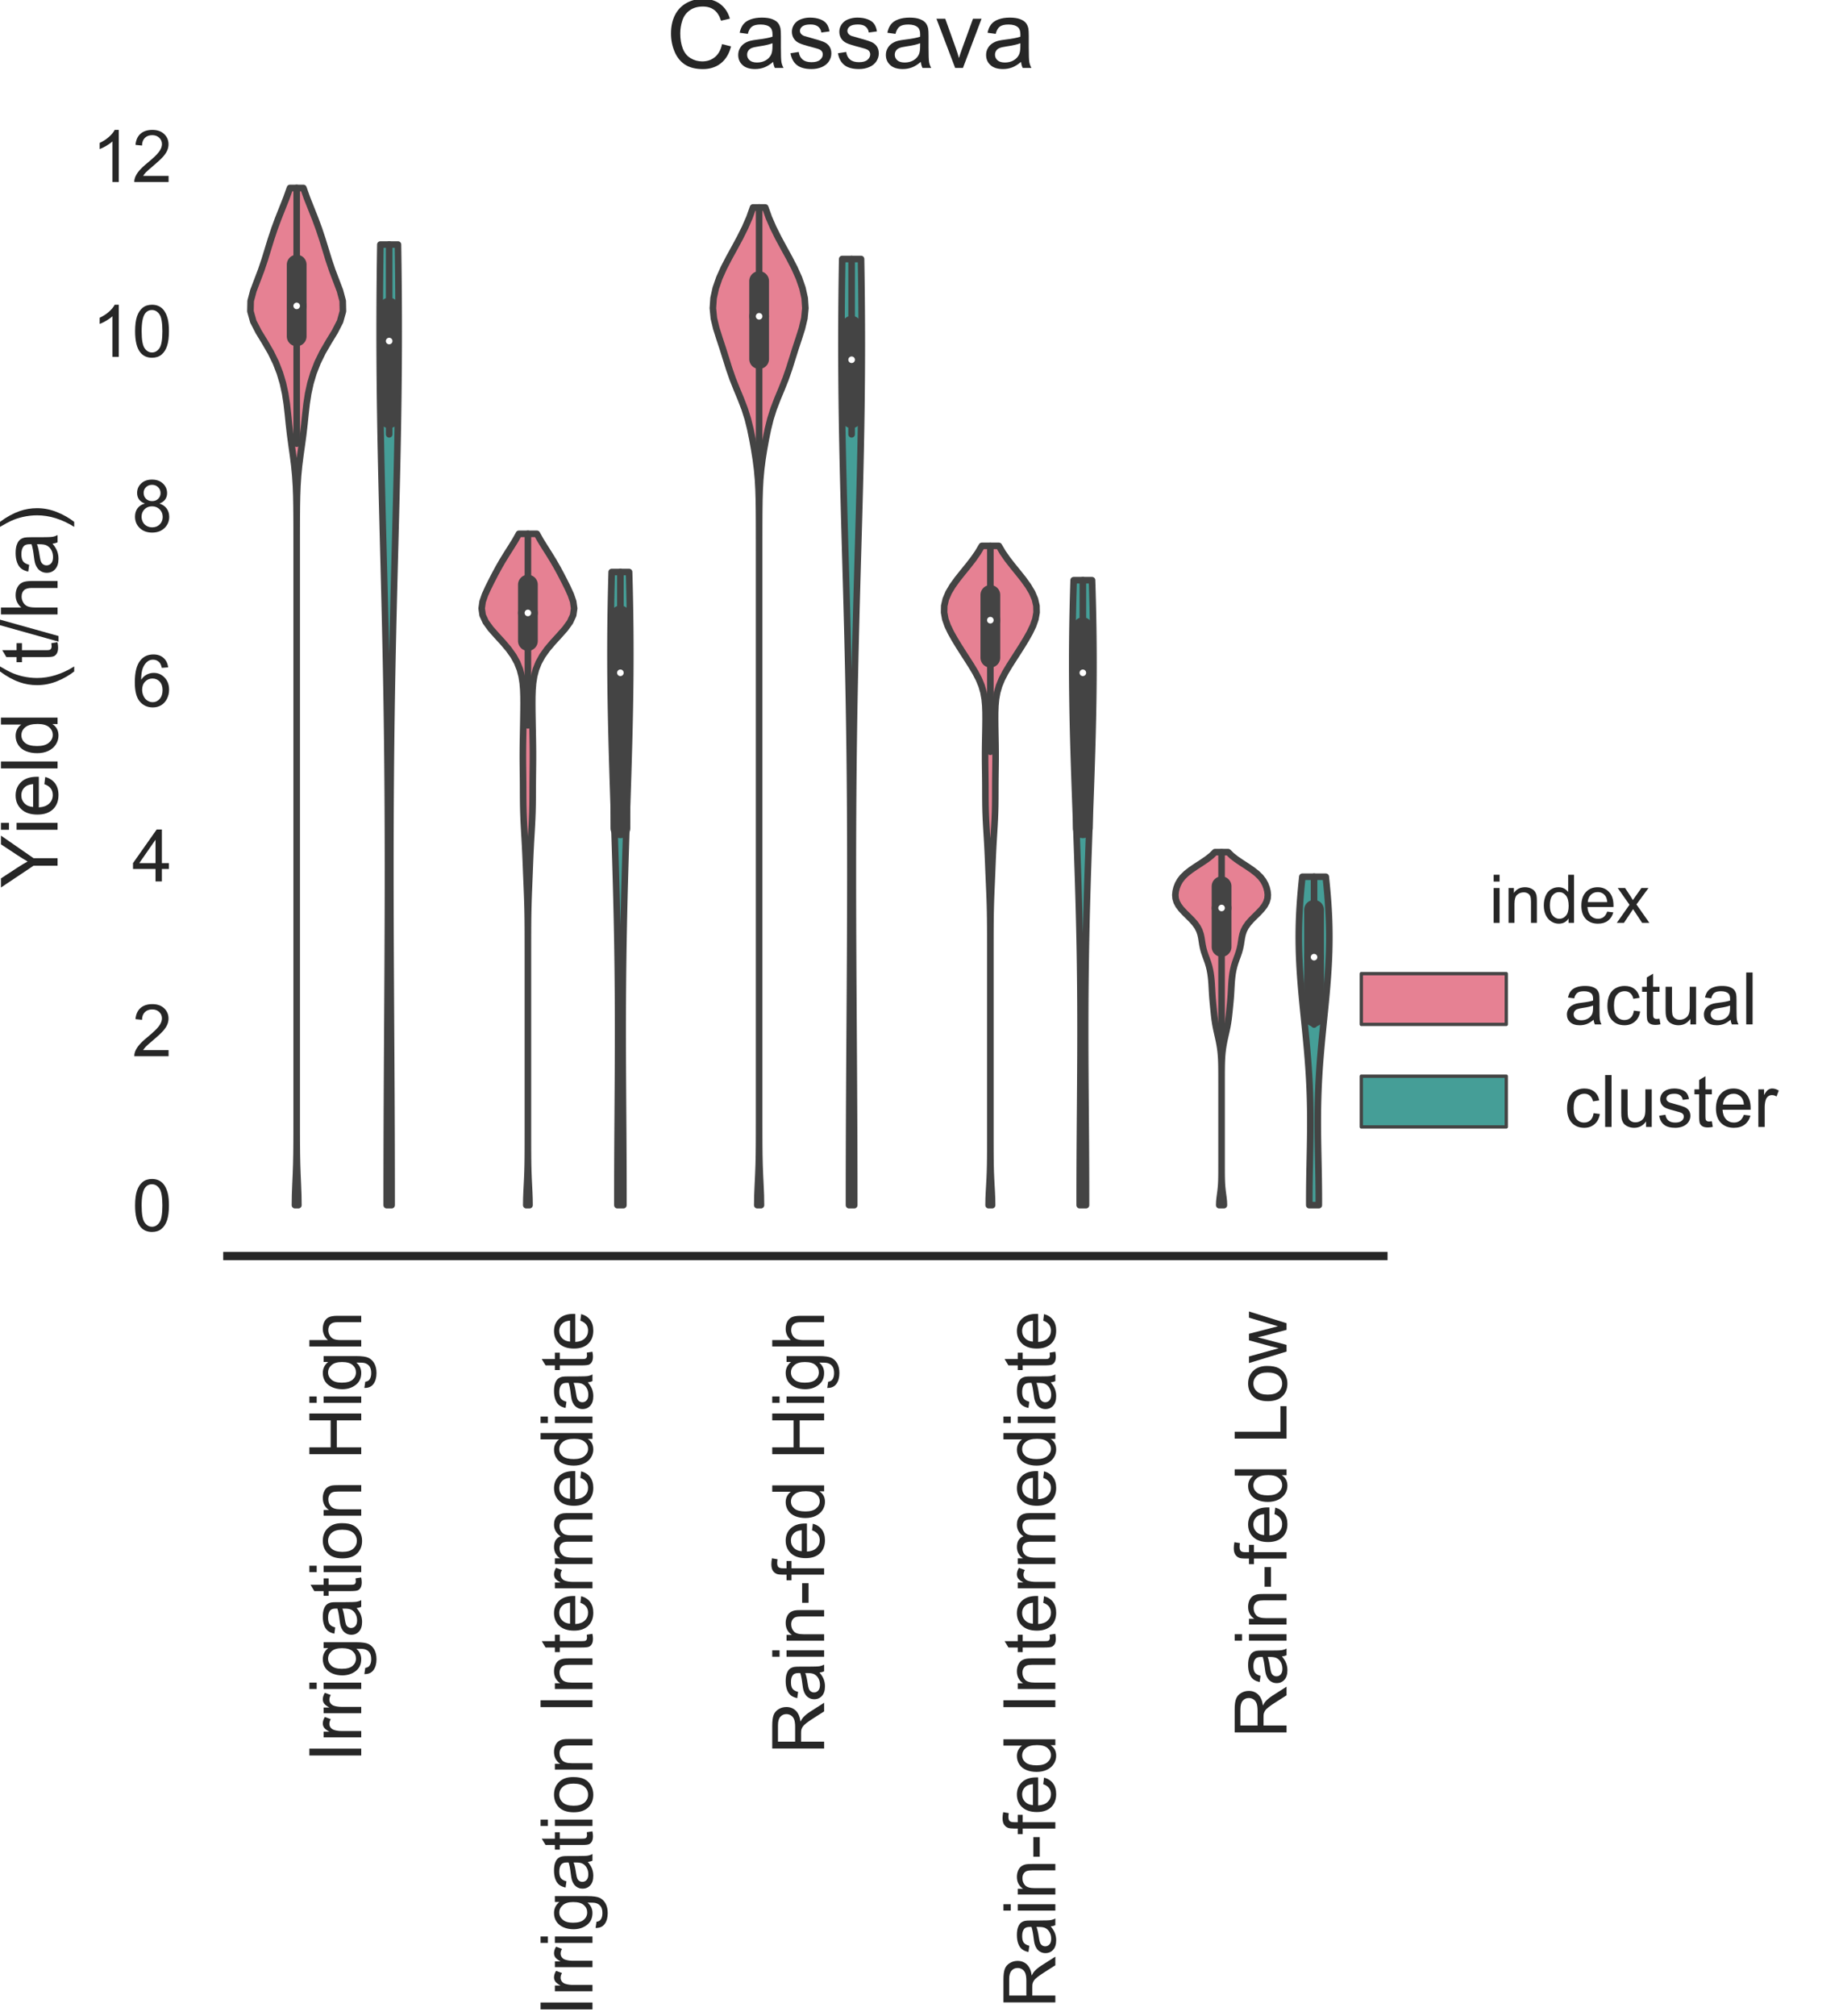 <?xml version="1.0" encoding="utf-8" standalone="no"?>
<!DOCTYPE svg PUBLIC "-//W3C//DTD SVG 1.1//EN"
  "http://www.w3.org/Graphics/SVG/1.1/DTD/svg11.dtd">
<!-- Created with matplotlib (https://matplotlib.org/) -->
<svg height="458.816pt" version="1.1" viewBox="0 0 419.52 458.816" width="419.52pt" xmlns="http://www.w3.org/2000/svg" xmlns:xlink="http://www.w3.org/1999/xlink">
 <defs>
  <style type="text/css">
*{stroke-linecap:butt;stroke-linejoin:round;}
  </style>
 </defs>
 <g id="figure_1">
  <g id="patch_1">
   <path d="M 0 458.816 
L 419.52 458.816 
L 419.52 0 
L 0 0 
z
" style="fill:#ffffff;"/>
  </g>
  <g id="axes_1">
   <g id="patch_2">
    <path d="M 51.743 285.832 
L 314.908 285.832 
L 314.908 31.2 
L 51.743 31.2 
z
" style="fill:#ffffff;"/>
   </g>
   <g id="matplotlib.axis_1">
    <g id="xtick_1">
     <g id="text_1">
      <!-- Irrigation High -->
      <defs>
       <path d="M 9.328 0 
L 9.328 71.578 
L 18.797 71.578 
L 18.797 0 
z
" id="ArialMT-73"/>
       <path d="M 6.5 0 
L 6.5 51.859 
L 14.406 51.859 
L 14.406 44 
Q 17.438 49.516 20 51.266 
Q 22.562 53.031 25.641 53.031 
Q 30.078 53.031 34.672 50.203 
L 31.641 42.047 
Q 28.422 43.953 25.203 43.953 
Q 22.312 43.953 20.016 42.219 
Q 17.719 40.484 16.75 37.406 
Q 15.281 32.719 15.281 27.156 
L 15.281 0 
z
" id="ArialMT-114"/>
       <path d="M 6.641 61.469 
L 6.641 71.578 
L 15.438 71.578 
L 15.438 61.469 
z
M 6.641 0 
L 6.641 51.859 
L 15.438 51.859 
L 15.438 0 
z
" id="ArialMT-105"/>
       <path d="M 4.984 -4.297 
L 13.531 -5.562 
Q 14.062 -9.516 16.5 -11.328 
Q 19.781 -13.766 25.438 -13.766 
Q 31.547 -13.766 34.859 -11.328 
Q 38.188 -8.891 39.359 -4.5 
Q 40.047 -1.812 39.984 6.781 
Q 34.234 0 25.641 0 
Q 14.938 0 9.078 7.719 
Q 3.219 15.438 3.219 26.219 
Q 3.219 33.641 5.906 39.906 
Q 8.594 46.188 13.688 49.609 
Q 18.797 53.031 25.688 53.031 
Q 34.859 53.031 40.828 45.609 
L 40.828 51.859 
L 48.922 51.859 
L 48.922 7.031 
Q 48.922 -5.078 46.453 -10.125 
Q 44 -15.188 38.641 -18.109 
Q 33.297 -21.047 25.484 -21.047 
Q 16.219 -21.047 10.5 -16.875 
Q 4.781 -12.703 4.984 -4.297 
z
M 12.25 26.859 
Q 12.25 16.656 16.297 11.969 
Q 20.359 7.281 26.469 7.281 
Q 32.516 7.281 36.609 11.938 
Q 40.719 16.609 40.719 26.562 
Q 40.719 36.078 36.5 40.906 
Q 32.281 45.75 26.312 45.75 
Q 20.453 45.75 16.344 40.984 
Q 12.25 36.234 12.25 26.859 
z
" id="ArialMT-103"/>
       <path d="M 40.438 6.391 
Q 35.547 2.25 31.031 0.531 
Q 26.516 -1.172 21.344 -1.172 
Q 12.797 -1.172 8.203 3 
Q 3.609 7.172 3.609 13.672 
Q 3.609 17.484 5.344 20.625 
Q 7.078 23.781 9.891 25.688 
Q 12.703 27.594 16.219 28.562 
Q 18.797 29.25 24.031 29.891 
Q 34.672 31.156 39.703 32.906 
Q 39.75 34.719 39.75 35.203 
Q 39.75 40.578 37.25 42.781 
Q 33.891 45.75 27.25 45.75 
Q 21.047 45.75 18.094 43.578 
Q 15.141 41.406 13.719 35.891 
L 5.125 37.062 
Q 6.297 42.578 8.984 45.969 
Q 11.672 49.359 16.75 51.188 
Q 21.828 53.031 28.516 53.031 
Q 35.156 53.031 39.297 51.469 
Q 43.453 49.906 45.406 47.531 
Q 47.359 45.172 48.141 41.547 
Q 48.578 39.312 48.578 33.453 
L 48.578 21.734 
Q 48.578 9.469 49.141 6.219 
Q 49.703 2.984 51.375 0 
L 42.188 0 
Q 40.828 2.734 40.438 6.391 
z
M 39.703 26.031 
Q 34.906 24.078 25.344 22.703 
Q 19.922 21.922 17.672 20.938 
Q 15.438 19.969 14.203 18.094 
Q 12.984 16.219 12.984 13.922 
Q 12.984 10.406 15.641 8.062 
Q 18.312 5.719 23.438 5.719 
Q 28.516 5.719 32.469 7.938 
Q 36.422 10.156 38.281 14.016 
Q 39.703 17 39.703 22.797 
z
" id="ArialMT-97"/>
       <path d="M 25.781 7.859 
L 27.047 0.094 
Q 23.344 -0.688 20.406 -0.688 
Q 15.625 -0.688 12.984 0.828 
Q 10.359 2.344 9.281 4.812 
Q 8.203 7.281 8.203 15.188 
L 8.203 45.016 
L 1.766 45.016 
L 1.766 51.859 
L 8.203 51.859 
L 8.203 64.703 
L 16.938 69.969 
L 16.938 51.859 
L 25.781 51.859 
L 25.781 45.016 
L 16.938 45.016 
L 16.938 14.703 
Q 16.938 10.938 17.406 9.859 
Q 17.875 8.797 18.922 8.156 
Q 19.969 7.516 21.922 7.516 
Q 23.391 7.516 25.781 7.859 
z
" id="ArialMT-116"/>
       <path d="M 3.328 25.922 
Q 3.328 40.328 11.328 47.266 
Q 18.016 53.031 27.641 53.031 
Q 38.328 53.031 45.109 46.016 
Q 51.906 39.016 51.906 26.656 
Q 51.906 16.656 48.906 10.906 
Q 45.906 5.172 40.156 2 
Q 34.422 -1.172 27.641 -1.172 
Q 16.75 -1.172 10.031 5.812 
Q 3.328 12.797 3.328 25.922 
z
M 12.359 25.922 
Q 12.359 15.969 16.703 11.016 
Q 21.047 6.062 27.641 6.062 
Q 34.188 6.062 38.531 11.031 
Q 42.875 16.016 42.875 26.219 
Q 42.875 35.844 38.5 40.797 
Q 34.125 45.75 27.641 45.75 
Q 21.047 45.75 16.703 40.812 
Q 12.359 35.891 12.359 25.922 
z
" id="ArialMT-111"/>
       <path d="M 6.594 0 
L 6.594 51.859 
L 14.5 51.859 
L 14.5 44.484 
Q 20.219 53.031 31 53.031 
Q 35.688 53.031 39.625 51.344 
Q 43.562 49.656 45.516 46.922 
Q 47.469 44.188 48.25 40.438 
Q 48.734 37.984 48.734 31.891 
L 48.734 0 
L 39.938 0 
L 39.938 31.547 
Q 39.938 36.922 38.906 39.578 
Q 37.891 42.234 35.281 43.812 
Q 32.672 45.406 29.156 45.406 
Q 23.531 45.406 19.453 41.844 
Q 15.375 38.281 15.375 28.328 
L 15.375 0 
z
" id="ArialMT-110"/>
       <path id="ArialMT-32"/>
       <path d="M 8.016 0 
L 8.016 71.578 
L 17.484 71.578 
L 17.484 42.188 
L 54.688 42.188 
L 54.688 71.578 
L 64.156 71.578 
L 64.156 0 
L 54.688 0 
L 54.688 33.734 
L 17.484 33.734 
L 17.484 0 
z
" id="ArialMT-72"/>
       <path d="M 6.594 0 
L 6.594 71.578 
L 15.375 71.578 
L 15.375 45.906 
Q 21.531 53.031 30.906 53.031 
Q 36.672 53.031 40.922 50.75 
Q 45.172 48.484 47 44.484 
Q 48.828 40.484 48.828 32.859 
L 48.828 0 
L 40.047 0 
L 40.047 32.859 
Q 40.047 39.453 37.188 42.453 
Q 34.328 45.453 29.109 45.453 
Q 25.203 45.453 21.75 43.422 
Q 18.312 41.406 16.844 37.938 
Q 15.375 34.469 15.375 28.375 
L 15.375 0 
z
" id="ArialMT-104"/>
      </defs>
      <g style="fill:#262626;" transform="translate(82.228 401.04)rotate(-90)scale(0.165 -0.165)">
       <use xlink:href="#ArialMT-73"/>
       <use x="27.783" xlink:href="#ArialMT-114"/>
       <use x="61.084" xlink:href="#ArialMT-114"/>
       <use x="94.385" xlink:href="#ArialMT-105"/>
       <use x="116.602" xlink:href="#ArialMT-103"/>
       <use x="172.217" xlink:href="#ArialMT-97"/>
       <use x="227.832" xlink:href="#ArialMT-116"/>
       <use x="255.615" xlink:href="#ArialMT-105"/>
       <use x="277.832" xlink:href="#ArialMT-111"/>
       <use x="333.447" xlink:href="#ArialMT-110"/>
       <use x="389.062" xlink:href="#ArialMT-32"/>
       <use x="416.846" xlink:href="#ArialMT-72"/>
       <use x="489.062" xlink:href="#ArialMT-105"/>
       <use x="511.279" xlink:href="#ArialMT-103"/>
       <use x="566.895" xlink:href="#ArialMT-104"/>
      </g>
     </g>
    </g>
    <g id="xtick_2">
     <g id="text_2">
      <!-- Irrigation Intermediate -->
      <defs>
       <path d="M 42.094 16.703 
L 51.172 15.578 
Q 49.031 7.625 43.219 3.219 
Q 37.406 -1.172 28.375 -1.172 
Q 17 -1.172 10.328 5.828 
Q 3.656 12.844 3.656 25.484 
Q 3.656 38.578 10.391 45.797 
Q 17.141 53.031 27.875 53.031 
Q 38.281 53.031 44.875 45.953 
Q 51.469 38.875 51.469 26.031 
Q 51.469 25.25 51.422 23.688 
L 12.75 23.688 
Q 13.234 15.141 17.578 10.594 
Q 21.922 6.062 28.422 6.062 
Q 33.25 6.062 36.672 8.594 
Q 40.094 11.141 42.094 16.703 
z
M 13.234 30.906 
L 42.188 30.906 
Q 41.609 37.453 38.875 40.719 
Q 34.672 45.797 27.984 45.797 
Q 21.922 45.797 17.797 41.75 
Q 13.672 37.703 13.234 30.906 
z
" id="ArialMT-101"/>
       <path d="M 6.594 0 
L 6.594 51.859 
L 14.453 51.859 
L 14.453 44.578 
Q 16.891 48.391 20.938 50.703 
Q 25 53.031 30.172 53.031 
Q 35.938 53.031 39.625 50.641 
Q 43.312 48.25 44.828 43.953 
Q 50.984 53.031 60.844 53.031 
Q 68.562 53.031 72.703 48.75 
Q 76.859 44.484 76.859 35.594 
L 76.859 0 
L 68.109 0 
L 68.109 32.672 
Q 68.109 37.938 67.25 40.25 
Q 66.406 42.578 64.156 43.984 
Q 61.922 45.406 58.891 45.406 
Q 53.422 45.406 49.797 41.766 
Q 46.188 38.141 46.188 30.125 
L 46.188 0 
L 37.406 0 
L 37.406 33.688 
Q 37.406 39.547 35.25 42.469 
Q 33.109 45.406 28.219 45.406 
Q 24.516 45.406 21.359 43.453 
Q 18.219 41.5 16.797 37.734 
Q 15.375 33.984 15.375 26.906 
L 15.375 0 
z
" id="ArialMT-109"/>
       <path d="M 40.234 0 
L 40.234 6.547 
Q 35.297 -1.172 25.734 -1.172 
Q 19.531 -1.172 14.328 2.25 
Q 9.125 5.672 6.266 11.797 
Q 3.422 17.922 3.422 25.875 
Q 3.422 33.641 6 39.969 
Q 8.594 46.297 13.766 49.656 
Q 18.953 53.031 25.344 53.031 
Q 30.031 53.031 33.688 51.047 
Q 37.359 49.078 39.656 45.906 
L 39.656 71.578 
L 48.391 71.578 
L 48.391 0 
z
M 12.453 25.875 
Q 12.453 15.922 16.641 10.984 
Q 20.844 6.062 26.562 6.062 
Q 32.328 6.062 36.344 10.766 
Q 40.375 15.484 40.375 25.141 
Q 40.375 35.797 36.266 40.766 
Q 32.172 45.75 26.172 45.75 
Q 20.312 45.75 16.375 40.969 
Q 12.453 36.188 12.453 25.875 
z
" id="ArialMT-100"/>
      </defs>
      <g style="fill:#262626;" transform="translate(134.861 458.816)rotate(-90)scale(0.165 -0.165)">
       <use xlink:href="#ArialMT-73"/>
       <use x="27.783" xlink:href="#ArialMT-114"/>
       <use x="61.084" xlink:href="#ArialMT-114"/>
       <use x="94.385" xlink:href="#ArialMT-105"/>
       <use x="116.602" xlink:href="#ArialMT-103"/>
       <use x="172.217" xlink:href="#ArialMT-97"/>
       <use x="227.832" xlink:href="#ArialMT-116"/>
       <use x="255.615" xlink:href="#ArialMT-105"/>
       <use x="277.832" xlink:href="#ArialMT-111"/>
       <use x="333.447" xlink:href="#ArialMT-110"/>
       <use x="389.062" xlink:href="#ArialMT-32"/>
       <use x="416.846" xlink:href="#ArialMT-73"/>
       <use x="444.629" xlink:href="#ArialMT-110"/>
       <use x="500.244" xlink:href="#ArialMT-116"/>
       <use x="528.027" xlink:href="#ArialMT-101"/>
       <use x="583.643" xlink:href="#ArialMT-114"/>
       <use x="616.943" xlink:href="#ArialMT-109"/>
       <use x="700.244" xlink:href="#ArialMT-101"/>
       <use x="755.859" xlink:href="#ArialMT-100"/>
       <use x="811.475" xlink:href="#ArialMT-105"/>
       <use x="833.691" xlink:href="#ArialMT-97"/>
       <use x="889.307" xlink:href="#ArialMT-116"/>
       <use x="917.09" xlink:href="#ArialMT-101"/>
      </g>
     </g>
    </g>
    <g id="xtick_3">
     <g id="text_3">
      <!-- Rain-fed High -->
      <defs>
       <path d="M 7.859 0 
L 7.859 71.578 
L 39.594 71.578 
Q 49.172 71.578 54.141 69.641 
Q 59.125 67.719 62.109 62.828 
Q 65.094 57.953 65.094 52.047 
Q 65.094 44.438 60.156 39.203 
Q 55.219 33.984 44.922 32.562 
Q 48.688 30.766 50.641 29 
Q 54.781 25.203 58.5 19.484 
L 70.953 0 
L 59.031 0 
L 49.562 14.891 
Q 45.406 21.344 42.719 24.75 
Q 40.047 28.172 37.922 29.531 
Q 35.797 30.906 33.594 31.453 
Q 31.984 31.781 28.328 31.781 
L 17.328 31.781 
L 17.328 0 
z
M 17.328 39.984 
L 37.703 39.984 
Q 44.188 39.984 47.844 41.328 
Q 51.516 42.672 53.422 45.625 
Q 55.328 48.578 55.328 52.047 
Q 55.328 57.125 51.641 60.391 
Q 47.953 63.672 39.984 63.672 
L 17.328 63.672 
z
" id="ArialMT-82"/>
       <path d="M 3.172 21.484 
L 3.172 30.328 
L 30.172 30.328 
L 30.172 21.484 
z
" id="ArialMT-45"/>
       <path d="M 8.688 0 
L 8.688 45.016 
L 0.922 45.016 
L 0.922 51.859 
L 8.688 51.859 
L 8.688 57.375 
Q 8.688 62.594 9.625 65.141 
Q 10.891 68.562 14.078 70.672 
Q 17.281 72.797 23.047 72.797 
Q 26.766 72.797 31.25 71.922 
L 29.938 64.266 
Q 27.203 64.75 24.75 64.75 
Q 20.75 64.75 19.094 63.031 
Q 17.438 61.328 17.438 56.641 
L 17.438 51.859 
L 27.547 51.859 
L 27.547 45.016 
L 17.438 45.016 
L 17.438 0 
z
" id="ArialMT-102"/>
      </defs>
      <g style="fill:#262626;" transform="translate(187.595 399.212)rotate(-90)scale(0.165 -0.165)">
       <use xlink:href="#ArialMT-82"/>
       <use x="72.217" xlink:href="#ArialMT-97"/>
       <use x="127.832" xlink:href="#ArialMT-105"/>
       <use x="150.049" xlink:href="#ArialMT-110"/>
       <use x="205.664" xlink:href="#ArialMT-45"/>
       <use x="238.965" xlink:href="#ArialMT-102"/>
       <use x="266.748" xlink:href="#ArialMT-101"/>
       <use x="322.363" xlink:href="#ArialMT-100"/>
       <use x="377.979" xlink:href="#ArialMT-32"/>
       <use x="405.762" xlink:href="#ArialMT-72"/>
       <use x="477.979" xlink:href="#ArialMT-105"/>
       <use x="500.195" xlink:href="#ArialMT-103"/>
       <use x="555.811" xlink:href="#ArialMT-104"/>
      </g>
     </g>
    </g>
    <g id="xtick_4">
     <g id="text_4">
      <!-- Rain-fed Intermediate -->
      <g style="fill:#262626;" transform="translate(240.224 456.988)rotate(-90)scale(0.165 -0.165)">
       <use xlink:href="#ArialMT-82"/>
       <use x="72.217" xlink:href="#ArialMT-97"/>
       <use x="127.832" xlink:href="#ArialMT-105"/>
       <use x="150.049" xlink:href="#ArialMT-110"/>
       <use x="205.664" xlink:href="#ArialMT-45"/>
       <use x="238.965" xlink:href="#ArialMT-102"/>
       <use x="266.748" xlink:href="#ArialMT-101"/>
       <use x="322.363" xlink:href="#ArialMT-100"/>
       <use x="377.979" xlink:href="#ArialMT-32"/>
       <use x="405.762" xlink:href="#ArialMT-73"/>
       <use x="433.545" xlink:href="#ArialMT-110"/>
       <use x="489.16" xlink:href="#ArialMT-116"/>
       <use x="516.943" xlink:href="#ArialMT-101"/>
       <use x="572.559" xlink:href="#ArialMT-114"/>
       <use x="605.859" xlink:href="#ArialMT-109"/>
       <use x="689.16" xlink:href="#ArialMT-101"/>
       <use x="744.775" xlink:href="#ArialMT-100"/>
       <use x="800.391" xlink:href="#ArialMT-105"/>
       <use x="822.607" xlink:href="#ArialMT-97"/>
       <use x="878.223" xlink:href="#ArialMT-116"/>
       <use x="906.006" xlink:href="#ArialMT-101"/>
      </g>
     </g>
    </g>
    <g id="xtick_5">
     <g id="text_5">
      <!-- Rain-fed Low -->
      <defs>
       <path d="M 7.328 0 
L 7.328 71.578 
L 16.797 71.578 
L 16.797 8.453 
L 52.047 8.453 
L 52.047 0 
z
" id="ArialMT-76"/>
       <path d="M 16.156 0 
L 0.297 51.859 
L 9.375 51.859 
L 17.625 21.922 
L 20.703 10.797 
Q 20.906 11.625 23.391 21.484 
L 31.641 51.859 
L 40.672 51.859 
L 48.438 21.781 
L 51.031 11.859 
L 54 21.875 
L 62.891 51.859 
L 71.438 51.859 
L 55.219 0 
L 46.094 0 
L 37.844 31.062 
L 35.844 39.891 
L 25.344 0 
z
" id="ArialMT-119"/>
      </defs>
      <g style="fill:#262626;" transform="translate(292.857 395.546)rotate(-90)scale(0.165 -0.165)">
       <use xlink:href="#ArialMT-82"/>
       <use x="72.217" xlink:href="#ArialMT-97"/>
       <use x="127.832" xlink:href="#ArialMT-105"/>
       <use x="150.049" xlink:href="#ArialMT-110"/>
       <use x="205.664" xlink:href="#ArialMT-45"/>
       <use x="238.965" xlink:href="#ArialMT-102"/>
       <use x="266.748" xlink:href="#ArialMT-101"/>
       <use x="322.363" xlink:href="#ArialMT-100"/>
       <use x="377.979" xlink:href="#ArialMT-32"/>
       <use x="405.762" xlink:href="#ArialMT-76"/>
       <use x="461.377" xlink:href="#ArialMT-111"/>
       <use x="516.992" xlink:href="#ArialMT-119"/>
      </g>
     </g>
    </g>
   </g>
   <g id="matplotlib.axis_2">
    <g id="ytick_1">
     <g id="text_6">
      <!-- 0 -->
      <defs>
       <path d="M 4.156 35.297 
Q 4.156 48 6.766 55.734 
Q 9.375 63.484 14.516 67.672 
Q 19.672 71.875 27.484 71.875 
Q 33.25 71.875 37.594 69.547 
Q 41.938 67.234 44.766 62.859 
Q 47.609 58.5 49.219 52.219 
Q 50.828 45.953 50.828 35.297 
Q 50.828 22.703 48.234 14.969 
Q 45.656 7.234 40.5 3 
Q 35.359 -1.219 27.484 -1.219 
Q 17.141 -1.219 11.234 6.203 
Q 4.156 15.141 4.156 35.297 
z
M 13.188 35.297 
Q 13.188 17.672 17.312 11.828 
Q 21.438 6 27.484 6 
Q 33.547 6 37.672 11.859 
Q 41.797 17.719 41.797 35.297 
Q 41.797 52.984 37.672 58.781 
Q 33.547 64.594 27.391 64.594 
Q 21.344 64.594 17.719 59.469 
Q 13.188 52.938 13.188 35.297 
z
" id="ArialMT-48"/>
      </defs>
      <g style="fill:#262626;" transform="translate(30.067 280.163)scale(0.165 -0.165)">
       <use xlink:href="#ArialMT-48"/>
      </g>
     </g>
    </g>
    <g id="ytick_2">
     <g id="text_7">
      <!-- 2 -->
      <defs>
       <path d="M 50.344 8.453 
L 50.344 0 
L 3.031 0 
Q 2.938 3.172 4.047 6.109 
Q 5.859 10.938 9.828 15.625 
Q 13.812 20.312 21.344 26.469 
Q 33.016 36.031 37.109 41.625 
Q 41.219 47.219 41.219 52.203 
Q 41.219 57.422 37.469 61 
Q 33.734 64.594 27.734 64.594 
Q 21.391 64.594 17.578 60.781 
Q 13.766 56.984 13.719 50.25 
L 4.688 51.172 
Q 5.609 61.281 11.656 66.578 
Q 17.719 71.875 27.938 71.875 
Q 38.234 71.875 44.234 66.156 
Q 50.25 60.453 50.25 52 
Q 50.25 47.703 48.484 43.547 
Q 46.734 39.406 42.656 34.812 
Q 38.578 30.219 29.109 22.219 
Q 21.188 15.578 18.938 13.203 
Q 16.703 10.844 15.234 8.453 
z
" id="ArialMT-50"/>
      </defs>
      <g style="fill:#262626;" transform="translate(30.067 240.373)scale(0.165 -0.165)">
       <use xlink:href="#ArialMT-50"/>
      </g>
     </g>
    </g>
    <g id="ytick_3">
     <g id="text_8">
      <!-- 4 -->
      <defs>
       <path d="M 32.328 0 
L 32.328 17.141 
L 1.266 17.141 
L 1.266 25.203 
L 33.938 71.578 
L 41.109 71.578 
L 41.109 25.203 
L 50.781 25.203 
L 50.781 17.141 
L 41.109 17.141 
L 41.109 0 
z
M 32.328 25.203 
L 32.328 57.469 
L 9.906 25.203 
z
" id="ArialMT-52"/>
      </defs>
      <g style="fill:#262626;" transform="translate(30.067 200.582)scale(0.165 -0.165)">
       <use xlink:href="#ArialMT-52"/>
      </g>
     </g>
    </g>
    <g id="ytick_4">
     <g id="text_9">
      <!-- 6 -->
      <defs>
       <path d="M 49.75 54.047 
L 41.016 53.375 
Q 39.844 58.547 37.703 60.891 
Q 34.125 64.656 28.906 64.656 
Q 24.703 64.656 21.531 62.312 
Q 17.391 59.281 14.984 53.469 
Q 12.594 47.656 12.5 36.922 
Q 15.672 41.75 20.266 44.094 
Q 24.859 46.438 29.891 46.438 
Q 38.672 46.438 44.844 39.969 
Q 51.031 33.5 51.031 23.25 
Q 51.031 16.5 48.125 10.719 
Q 45.219 4.938 40.141 1.859 
Q 35.062 -1.219 28.609 -1.219 
Q 17.625 -1.219 10.688 6.859 
Q 3.766 14.938 3.766 33.5 
Q 3.766 54.25 11.422 63.672 
Q 18.109 71.875 29.438 71.875 
Q 37.891 71.875 43.281 67.141 
Q 48.688 62.406 49.75 54.047 
z
M 13.875 23.188 
Q 13.875 18.656 15.797 14.5 
Q 17.719 10.359 21.188 8.172 
Q 24.656 6 28.469 6 
Q 34.031 6 38.031 10.484 
Q 42.047 14.984 42.047 22.703 
Q 42.047 30.125 38.078 34.391 
Q 34.125 38.672 28.125 38.672 
Q 22.172 38.672 18.016 34.391 
Q 13.875 30.125 13.875 23.188 
z
" id="ArialMT-54"/>
      </defs>
      <g style="fill:#262626;" transform="translate(30.067 160.791)scale(0.165 -0.165)">
       <use xlink:href="#ArialMT-54"/>
      </g>
     </g>
    </g>
    <g id="ytick_5">
     <g id="text_10">
      <!-- 8 -->
      <defs>
       <path d="M 17.672 38.812 
Q 12.203 40.828 9.562 44.531 
Q 6.938 48.25 6.938 53.422 
Q 6.938 61.234 12.547 66.547 
Q 18.172 71.875 27.484 71.875 
Q 36.859 71.875 42.578 66.422 
Q 48.297 60.984 48.297 53.172 
Q 48.297 48.188 45.672 44.5 
Q 43.062 40.828 37.75 38.812 
Q 44.344 36.672 47.781 31.875 
Q 51.219 27.094 51.219 20.453 
Q 51.219 11.281 44.719 5.031 
Q 38.234 -1.219 27.641 -1.219 
Q 17.047 -1.219 10.547 5.047 
Q 4.047 11.328 4.047 20.703 
Q 4.047 27.688 7.594 32.391 
Q 11.141 37.109 17.672 38.812 
z
M 15.922 53.719 
Q 15.922 48.641 19.188 45.406 
Q 22.469 42.188 27.688 42.188 
Q 32.766 42.188 36.016 45.375 
Q 39.266 48.578 39.266 53.219 
Q 39.266 58.062 35.906 61.359 
Q 32.562 64.656 27.594 64.656 
Q 22.562 64.656 19.234 61.422 
Q 15.922 58.203 15.922 53.719 
z
M 13.094 20.656 
Q 13.094 16.891 14.875 13.375 
Q 16.656 9.859 20.172 7.922 
Q 23.688 6 27.734 6 
Q 34.031 6 38.125 10.047 
Q 42.234 14.109 42.234 20.359 
Q 42.234 26.703 38.016 30.859 
Q 33.797 35.016 27.438 35.016 
Q 21.234 35.016 17.156 30.906 
Q 13.094 26.812 13.094 20.656 
z
" id="ArialMT-56"/>
      </defs>
      <g style="fill:#262626;" transform="translate(30.067 121)scale(0.165 -0.165)">
       <use xlink:href="#ArialMT-56"/>
      </g>
     </g>
    </g>
    <g id="ytick_6">
     <g id="text_11">
      <!-- 10 -->
      <defs>
       <path d="M 37.25 0 
L 28.469 0 
L 28.469 56 
Q 25.297 52.984 20.141 49.953 
Q 14.984 46.922 10.891 45.406 
L 10.891 53.906 
Q 18.266 57.375 23.781 62.297 
Q 29.297 67.234 31.594 71.875 
L 37.25 71.875 
z
" id="ArialMT-49"/>
      </defs>
      <g style="fill:#262626;" transform="translate(20.892 81.209)scale(0.165 -0.165)">
       <use xlink:href="#ArialMT-49"/>
       <use x="55.615" xlink:href="#ArialMT-48"/>
      </g>
     </g>
    </g>
    <g id="ytick_7">
     <g id="text_12">
      <!-- 12 -->
      <g style="fill:#262626;" transform="translate(20.892 41.418)scale(0.165 -0.165)">
       <use xlink:href="#ArialMT-49"/>
       <use x="55.615" xlink:href="#ArialMT-50"/>
      </g>
     </g>
    </g>
    <g id="text_13">
     <!-- Yield (t/ha) -->
     <defs>
      <path d="M 27.875 0 
L 27.875 30.328 
L 0.297 71.578 
L 11.812 71.578 
L 25.922 50 
Q 29.828 43.953 33.203 37.891 
Q 36.422 43.5 41.016 50.531 
L 54.891 71.578 
L 65.922 71.578 
L 37.359 30.328 
L 37.359 0 
z
" id="ArialMT-89"/>
      <path d="M 6.391 0 
L 6.391 71.578 
L 15.188 71.578 
L 15.188 0 
z
" id="ArialMT-108"/>
      <path d="M 23.391 -21.047 
Q 16.109 -11.859 11.078 0.438 
Q 6.062 12.75 6.062 25.922 
Q 6.062 37.547 9.812 48.188 
Q 14.203 60.547 23.391 72.797 
L 29.688 72.797 
Q 23.781 62.641 21.875 58.297 
Q 18.891 51.562 17.188 44.234 
Q 15.094 35.109 15.094 25.875 
Q 15.094 2.391 29.688 -21.047 
z
" id="ArialMT-40"/>
      <path d="M 0 -1.219 
L 20.75 72.797 
L 27.781 72.797 
L 7.078 -1.219 
z
" id="ArialMT-47"/>
      <path d="M 12.359 -21.047 
L 6.062 -21.047 
Q 20.656 2.391 20.656 25.875 
Q 20.656 35.062 18.562 44.094 
Q 16.891 51.422 13.922 58.156 
Q 12.016 62.547 6.062 72.797 
L 12.359 72.797 
Q 21.531 60.547 25.922 48.188 
Q 29.688 37.547 29.688 25.922 
Q 29.688 12.75 24.625 0.438 
Q 19.578 -11.859 12.359 -21.047 
z
" id="ArialMT-41"/>
     </defs>
     <g style="fill:#262626;" transform="translate(13.103 202.028)rotate(-90)scale(0.18 -0.18)">
      <use xlink:href="#ArialMT-89"/>
      <use x="66.652" xlink:href="#ArialMT-105"/>
      <use x="88.869" xlink:href="#ArialMT-101"/>
      <use x="144.484" xlink:href="#ArialMT-108"/>
      <use x="166.701" xlink:href="#ArialMT-100"/>
      <use x="222.316" xlink:href="#ArialMT-32"/>
      <use x="250.1" xlink:href="#ArialMT-40"/>
      <use x="283.4" xlink:href="#ArialMT-116"/>
      <use x="311.184" xlink:href="#ArialMT-47"/>
      <use x="338.967" xlink:href="#ArialMT-104"/>
      <use x="394.582" xlink:href="#ArialMT-97"/>
      <use x="450.197" xlink:href="#ArialMT-41"/>
     </g>
    </g>
   </g>
   <g id="PolyCollection_1">
    <defs>
     <path d="M 67.922 -184.557 
L 67.143 -184.557 
L 67.179 -186.896 
L 67.269 -189.234 
L 67.371 -191.572 
L 67.451 -193.91 
L 67.499 -196.248 
L 67.521 -198.587 
L 67.53 -200.925 
L 67.532 -203.263 
L 67.533 -205.601 
L 67.533 -207.94 
L 67.533 -210.278 
L 67.533 -212.616 
L 67.533 -214.954 
L 67.533 -217.292 
L 67.533 -219.631 
L 67.533 -221.969 
L 67.533 -224.307 
L 67.533 -226.645 
L 67.533 -228.984 
L 67.533 -231.322 
L 67.533 -233.66 
L 67.533 -235.998 
L 67.533 -238.336 
L 67.533 -240.675 
L 67.533 -243.013 
L 67.533 -245.351 
L 67.533 -247.689 
L 67.533 -250.028 
L 67.533 -252.366 
L 67.533 -254.704 
L 67.533 -257.042 
L 67.533 -259.38 
L 67.533 -261.719 
L 67.533 -264.057 
L 67.533 -266.395 
L 67.533 -268.733 
L 67.533 -271.072 
L 67.533 -273.41 
L 67.533 -275.748 
L 67.533 -278.086 
L 67.533 -280.424 
L 67.533 -282.763 
L 67.533 -285.101 
L 67.533 -287.439 
L 67.533 -289.777 
L 67.533 -292.116 
L 67.533 -294.454 
L 67.533 -296.792 
L 67.533 -299.13 
L 67.533 -301.468 
L 67.533 -303.807 
L 67.533 -306.145 
L 67.533 -308.483 
L 67.533 -310.821 
L 67.533 -313.16 
L 67.533 -315.498 
L 67.533 -317.836 
L 67.533 -320.174 
L 67.533 -322.512 
L 67.533 -324.851 
L 67.533 -327.189 
L 67.533 -329.527 
L 67.533 -331.865 
L 67.532 -334.204 
L 67.531 -336.542 
L 67.528 -338.88 
L 67.519 -341.218 
L 67.499 -343.557 
L 67.456 -345.895 
L 67.369 -348.233 
L 67.219 -350.571 
L 66.99 -352.909 
L 66.693 -355.248 
L 66.363 -357.586 
L 66.049 -359.924 
L 65.779 -362.262 
L 65.54 -364.601 
L 65.274 -366.939 
L 64.912 -369.277 
L 64.399 -371.615 
L 63.699 -373.953 
L 62.789 -376.292 
L 61.646 -378.63 
L 60.29 -380.968 
L 58.863 -383.306 
L 57.659 -385.645 
L 57.006 -387.983 
L 57.057 -390.321 
L 57.679 -392.659 
L 58.567 -394.997 
L 59.455 -397.336 
L 60.241 -399.674 
L 60.958 -402.012 
L 61.677 -404.35 
L 62.455 -406.689 
L 63.317 -409.027 
L 64.244 -411.365 
L 65.172 -413.703 
L 66.005 -416.041 
L 69.061 -416.041 
L 69.061 -416.041 
L 69.894 -413.703 
L 70.822 -411.365 
L 71.749 -409.027 
L 72.611 -406.689 
L 73.389 -404.35 
L 74.108 -402.012 
L 74.825 -399.674 
L 75.611 -397.336 
L 76.499 -394.997 
L 77.387 -392.659 
L 78.009 -390.321 
L 78.059 -387.983 
L 77.406 -385.645 
L 76.202 -383.306 
L 74.776 -380.968 
L 73.42 -378.63 
L 72.277 -376.292 
L 71.366 -373.953 
L 70.667 -371.615 
L 70.153 -369.277 
L 69.792 -366.939 
L 69.526 -364.601 
L 69.286 -362.262 
L 69.017 -359.924 
L 68.703 -357.586 
L 68.373 -355.248 
L 68.075 -352.909 
L 67.847 -350.571 
L 67.696 -348.233 
L 67.61 -345.895 
L 67.566 -343.557 
L 67.546 -341.218 
L 67.538 -338.88 
L 67.535 -336.542 
L 67.533 -334.204 
L 67.533 -331.865 
L 67.533 -329.527 
L 67.533 -327.189 
L 67.533 -324.851 
L 67.533 -322.512 
L 67.533 -320.174 
L 67.533 -317.836 
L 67.533 -315.498 
L 67.533 -313.16 
L 67.533 -310.821 
L 67.533 -308.483 
L 67.533 -306.145 
L 67.533 -303.807 
L 67.533 -301.468 
L 67.533 -299.13 
L 67.533 -296.792 
L 67.533 -294.454 
L 67.533 -292.116 
L 67.533 -289.777 
L 67.533 -287.439 
L 67.533 -285.101 
L 67.533 -282.763 
L 67.533 -280.424 
L 67.533 -278.086 
L 67.533 -275.748 
L 67.533 -273.41 
L 67.533 -271.072 
L 67.533 -268.733 
L 67.533 -266.395 
L 67.533 -264.057 
L 67.533 -261.719 
L 67.533 -259.38 
L 67.533 -257.042 
L 67.533 -254.704 
L 67.533 -252.366 
L 67.533 -250.028 
L 67.533 -247.689 
L 67.533 -245.351 
L 67.533 -243.013 
L 67.533 -240.675 
L 67.533 -238.336 
L 67.533 -235.998 
L 67.533 -233.66 
L 67.533 -231.322 
L 67.533 -228.984 
L 67.533 -226.645 
L 67.533 -224.307 
L 67.533 -221.969 
L 67.533 -219.631 
L 67.533 -217.292 
L 67.533 -214.954 
L 67.533 -212.616 
L 67.533 -210.278 
L 67.533 -207.94 
L 67.533 -205.601 
L 67.534 -203.263 
L 67.536 -200.925 
L 67.545 -198.587 
L 67.567 -196.248 
L 67.615 -193.91 
L 67.695 -191.572 
L 67.797 -189.234 
L 67.886 -186.896 
L 67.922 -184.557 
z
" id="m06dfdb8cce" style="stroke:#444444;stroke-width:1.5;"/>
    </defs>
    <g clip-path="url(#pd04a91bc4f)">
     <use style="fill:#e68193;stroke:#444444;stroke-width:1.5;" x="0" xlink:href="#m06dfdb8cce" y="458.816"/>
    </g>
   </g>
   <g id="PolyCollection_2">
    <defs>
     <path d="M 89.145 -184.557 
L 88.027 -184.557 
L 88.028 -186.765 
L 88.029 -188.974 
L 88.032 -191.182 
L 88.036 -193.39 
L 88.041 -195.598 
L 88.047 -197.806 
L 88.053 -200.014 
L 88.061 -202.223 
L 88.07 -204.431 
L 88.079 -206.639 
L 88.09 -208.847 
L 88.1 -211.055 
L 88.112 -213.263 
L 88.124 -215.472 
L 88.136 -217.68 
L 88.149 -219.888 
L 88.162 -222.096 
L 88.175 -224.304 
L 88.188 -226.512 
L 88.201 -228.721 
L 88.214 -230.929 
L 88.226 -233.137 
L 88.238 -235.345 
L 88.25 -237.553 
L 88.261 -239.761 
L 88.272 -241.97 
L 88.281 -244.178 
L 88.29 -246.386 
L 88.298 -248.594 
L 88.305 -250.802 
L 88.31 -253.01 
L 88.315 -255.218 
L 88.318 -257.427 
L 88.319 -259.635 
L 88.32 -261.843 
L 88.318 -264.051 
L 88.315 -266.259 
L 88.31 -268.467 
L 88.304 -270.676 
L 88.295 -272.884 
L 88.285 -275.092 
L 88.272 -277.3 
L 88.258 -279.508 
L 88.241 -281.716 
L 88.223 -283.925 
L 88.202 -286.133 
L 88.179 -288.341 
L 88.153 -290.549 
L 88.126 -292.757 
L 88.096 -294.965 
L 88.064 -297.174 
L 88.03 -299.382 
L 87.993 -301.59 
L 87.955 -303.798 
L 87.914 -306.006 
L 87.871 -308.214 
L 87.826 -310.422 
L 87.78 -312.631 
L 87.731 -314.839 
L 87.681 -317.047 
L 87.629 -319.255 
L 87.576 -321.463 
L 87.522 -323.671 
L 87.467 -325.88 
L 87.411 -328.088 
L 87.354 -330.296 
L 87.297 -332.504 
L 87.239 -334.712 
L 87.182 -336.92 
L 87.125 -339.129 
L 87.069 -341.337 
L 87.013 -343.545 
L 86.958 -345.753 
L 86.905 -347.961 
L 86.853 -350.169 
L 86.803 -352.378 
L 86.755 -354.586 
L 86.71 -356.794 
L 86.667 -359.002 
L 86.627 -361.21 
L 86.59 -363.418 
L 86.556 -365.627 
L 86.525 -367.835 
L 86.499 -370.043 
L 86.476 -372.251 
L 86.457 -374.459 
L 86.442 -376.667 
L 86.431 -378.875 
L 86.424 -381.084 
L 86.422 -383.292 
L 86.424 -385.5 
L 86.43 -387.708 
L 86.44 -389.916 
L 86.454 -392.124 
L 86.472 -394.333 
L 86.495 -396.541 
L 86.521 -398.749 
L 86.551 -400.957 
L 86.584 -403.165 
L 90.588 -403.165 
L 90.588 -403.165 
L 90.621 -400.957 
L 90.651 -398.749 
L 90.677 -396.541 
L 90.7 -394.333 
L 90.718 -392.124 
L 90.732 -389.916 
L 90.743 -387.708 
L 90.749 -385.5 
L 90.75 -383.292 
L 90.748 -381.084 
L 90.741 -378.875 
L 90.73 -376.667 
L 90.715 -374.459 
L 90.696 -372.251 
L 90.673 -370.043 
L 90.647 -367.835 
L 90.616 -365.627 
L 90.583 -363.418 
L 90.546 -361.21 
L 90.505 -359.002 
L 90.463 -356.794 
L 90.417 -354.586 
L 90.369 -352.378 
L 90.319 -350.169 
L 90.267 -347.961 
L 90.214 -345.753 
L 90.159 -343.545 
L 90.104 -341.337 
L 90.047 -339.129 
L 89.99 -336.92 
L 89.933 -334.712 
L 89.875 -332.504 
L 89.818 -330.296 
L 89.761 -328.088 
L 89.705 -325.88 
L 89.65 -323.671 
L 89.596 -321.463 
L 89.543 -319.255 
L 89.491 -317.047 
L 89.441 -314.839 
L 89.392 -312.631 
L 89.346 -310.422 
L 89.301 -308.214 
L 89.258 -306.006 
L 89.217 -303.798 
L 89.179 -301.59 
L 89.142 -299.382 
L 89.108 -297.174 
L 89.076 -294.965 
L 89.046 -292.757 
L 89.019 -290.549 
L 88.993 -288.341 
L 88.97 -286.133 
L 88.949 -283.925 
L 88.931 -281.716 
L 88.914 -279.508 
L 88.9 -277.3 
L 88.887 -275.092 
L 88.877 -272.884 
L 88.868 -270.676 
L 88.862 -268.467 
L 88.857 -266.259 
L 88.854 -264.051 
L 88.853 -261.843 
L 88.853 -259.635 
L 88.854 -257.427 
L 88.857 -255.218 
L 88.862 -253.01 
L 88.867 -250.802 
L 88.874 -248.594 
L 88.882 -246.386 
L 88.891 -244.178 
L 88.901 -241.97 
L 88.911 -239.761 
L 88.922 -237.553 
L 88.934 -235.345 
L 88.946 -233.137 
L 88.958 -230.929 
L 88.971 -228.721 
L 88.984 -226.512 
L 88.997 -224.304 
L 89.01 -222.096 
L 89.023 -219.888 
L 89.036 -217.68 
L 89.048 -215.472 
L 89.06 -213.263 
L 89.072 -211.055 
L 89.083 -208.847 
L 89.093 -206.639 
L 89.102 -204.431 
L 89.111 -202.223 
L 89.119 -200.014 
L 89.126 -197.806 
L 89.131 -195.598 
L 89.136 -193.39 
L 89.14 -191.182 
L 89.143 -188.974 
L 89.144 -186.765 
L 89.145 -184.557 
z
" id="mb063a2824c" style="stroke:#444444;stroke-width:1.5;"/>
    </defs>
    <g clip-path="url(#pd04a91bc4f)">
     <use style="fill:#459e97;stroke:#444444;stroke-width:1.5;" x="0" xlink:href="#mb063a2824c" y="458.816"/>
    </g>
   </g>
   <g id="PolyCollection_3">
    <defs>
     <path d="M 120.536 -184.557 
L 119.795 -184.557 
L 119.818 -186.101 
L 119.878 -187.644 
L 119.957 -189.187 
L 120.032 -190.73 
L 120.09 -192.273 
L 120.128 -193.817 
L 120.149 -195.36 
L 120.159 -196.903 
L 120.164 -198.446 
L 120.165 -199.989 
L 120.166 -201.533 
L 120.166 -203.076 
L 120.166 -204.619 
L 120.166 -206.162 
L 120.166 -207.705 
L 120.166 -209.249 
L 120.166 -210.792 
L 120.166 -212.335 
L 120.166 -213.878 
L 120.166 -215.421 
L 120.166 -216.965 
L 120.166 -218.508 
L 120.166 -220.051 
L 120.166 -221.594 
L 120.166 -223.138 
L 120.166 -224.681 
L 120.166 -226.224 
L 120.166 -227.767 
L 120.166 -229.31 
L 120.166 -230.854 
L 120.166 -232.397 
L 120.166 -233.94 
L 120.166 -235.483 
L 120.166 -237.026 
L 120.166 -238.57 
L 120.166 -240.113 
L 120.166 -241.656 
L 120.165 -243.199 
L 120.163 -244.742 
L 120.16 -246.286 
L 120.153 -247.829 
L 120.14 -249.372 
L 120.118 -250.915 
L 120.085 -252.458 
L 120.041 -254.002 
L 119.986 -255.545 
L 119.925 -257.088 
L 119.861 -258.631 
L 119.798 -260.174 
L 119.736 -261.718 
L 119.674 -263.261 
L 119.607 -264.804 
L 119.531 -266.347 
L 119.447 -267.891 
L 119.357 -269.434 
L 119.27 -270.977 
L 119.195 -272.52 
L 119.139 -274.063 
L 119.103 -275.607 
L 119.085 -277.15 
L 119.078 -278.693 
L 119.072 -280.236 
L 119.06 -281.779 
L 119.042 -283.323 
L 119.024 -284.866 
L 119.014 -286.409 
L 119.018 -287.952 
L 119.035 -289.495 
L 119.06 -291.039 
L 119.09 -292.582 
L 119.119 -294.125 
L 119.145 -295.668 
L 119.167 -297.211 
L 119.179 -298.755 
L 119.168 -300.298 
L 119.114 -301.841 
L 118.986 -303.384 
L 118.744 -304.927 
L 118.341 -306.471 
L 117.729 -308.014 
L 116.876 -309.557 
L 115.776 -311.1 
L 114.469 -312.644 
L 113.053 -314.187 
L 111.69 -315.73 
L 110.571 -317.273 
L 109.863 -318.816 
L 109.639 -320.36 
L 109.857 -321.903 
L 110.388 -323.446 
L 111.087 -324.989 
L 111.853 -326.532 
L 112.649 -328.076 
L 113.481 -329.619 
L 114.368 -331.162 
L 115.316 -332.705 
L 116.297 -334.248 
L 117.256 -335.792 
L 118.124 -337.335 
L 122.207 -337.335 
L 122.207 -337.335 
L 123.076 -335.792 
L 124.035 -334.248 
L 125.016 -332.705 
L 125.963 -331.162 
L 126.851 -329.619 
L 127.683 -328.076 
L 128.478 -326.532 
L 129.245 -324.989 
L 129.944 -323.446 
L 130.475 -321.903 
L 130.692 -320.36 
L 130.469 -318.816 
L 129.761 -317.273 
L 128.642 -315.73 
L 127.278 -314.187 
L 125.863 -312.644 
L 124.555 -311.1 
L 123.455 -309.557 
L 122.602 -308.014 
L 121.991 -306.471 
L 121.587 -304.927 
L 121.345 -303.384 
L 121.218 -301.841 
L 121.164 -300.298 
L 121.153 -298.755 
L 121.164 -297.211 
L 121.186 -295.668 
L 121.213 -294.125 
L 121.242 -292.582 
L 121.271 -291.039 
L 121.297 -289.495 
L 121.314 -287.952 
L 121.317 -286.409 
L 121.308 -284.866 
L 121.29 -283.323 
L 121.272 -281.779 
L 121.26 -280.236 
L 121.253 -278.693 
L 121.246 -277.15 
L 121.229 -275.607 
L 121.193 -274.063 
L 121.136 -272.52 
L 121.061 -270.977 
L 120.975 -269.434 
L 120.885 -267.891 
L 120.8 -266.347 
L 120.724 -264.804 
L 120.657 -263.261 
L 120.595 -261.718 
L 120.534 -260.174 
L 120.471 -258.631 
L 120.407 -257.088 
L 120.345 -255.545 
L 120.291 -254.002 
L 120.246 -252.458 
L 120.214 -250.915 
L 120.192 -249.372 
L 120.179 -247.829 
L 120.172 -246.286 
L 120.168 -244.742 
L 120.167 -243.199 
L 120.166 -241.656 
L 120.166 -240.113 
L 120.166 -238.57 
L 120.166 -237.026 
L 120.166 -235.483 
L 120.166 -233.94 
L 120.166 -232.397 
L 120.166 -230.854 
L 120.166 -229.31 
L 120.166 -227.767 
L 120.166 -226.224 
L 120.166 -224.681 
L 120.166 -223.138 
L 120.166 -221.594 
L 120.166 -220.051 
L 120.166 -218.508 
L 120.166 -216.965 
L 120.166 -215.421 
L 120.166 -213.878 
L 120.166 -212.335 
L 120.166 -210.792 
L 120.166 -209.249 
L 120.166 -207.705 
L 120.166 -206.162 
L 120.166 -204.619 
L 120.166 -203.076 
L 120.166 -201.533 
L 120.166 -199.989 
L 120.168 -198.446 
L 120.172 -196.903 
L 120.182 -195.36 
L 120.203 -193.817 
L 120.241 -192.273 
L 120.3 -190.73 
L 120.375 -189.187 
L 120.453 -187.644 
L 120.514 -186.101 
L 120.536 -184.557 
z
" id="m9855ee8d6f" style="stroke:#444444;stroke-width:1.5;"/>
    </defs>
    <g clip-path="url(#pd04a91bc4f)">
     <use style="fill:#e68193;stroke:#444444;stroke-width:1.5;" x="0" xlink:href="#m9855ee8d6f" y="458.816"/>
    </g>
   </g>
   <g id="PolyCollection_4">
    <defs>
     <path d="M 141.902 -184.557 
L 140.536 -184.557 
L 140.535 -186.013 
L 140.535 -187.468 
L 140.537 -188.924 
L 140.539 -190.379 
L 140.543 -191.834 
L 140.548 -193.29 
L 140.554 -194.745 
L 140.561 -196.201 
L 140.568 -197.656 
L 140.576 -199.111 
L 140.585 -200.567 
L 140.594 -202.022 
L 140.604 -203.478 
L 140.614 -204.933 
L 140.624 -206.388 
L 140.634 -207.844 
L 140.643 -209.299 
L 140.653 -210.755 
L 140.662 -212.21 
L 140.67 -213.666 
L 140.678 -215.121 
L 140.685 -216.576 
L 140.691 -218.032 
L 140.696 -219.487 
L 140.7 -220.943 
L 140.702 -222.398 
L 140.703 -223.853 
L 140.703 -225.309 
L 140.701 -226.764 
L 140.698 -228.22 
L 140.693 -229.675 
L 140.686 -231.13 
L 140.678 -232.586 
L 140.667 -234.041 
L 140.655 -235.497 
L 140.641 -236.952 
L 140.625 -238.407 
L 140.607 -239.863 
L 140.587 -241.318 
L 140.566 -242.774 
L 140.542 -244.229 
L 140.517 -245.685 
L 140.489 -247.14 
L 140.46 -248.595 
L 140.43 -250.051 
L 140.397 -251.506 
L 140.363 -252.962 
L 140.328 -254.417 
L 140.29 -255.872 
L 140.252 -257.328 
L 140.212 -258.783 
L 140.171 -260.239 
L 140.129 -261.694 
L 140.086 -263.149 
L 140.041 -264.605 
L 139.996 -266.06 
L 139.95 -267.516 
L 139.904 -268.971 
L 139.857 -270.426 
L 139.81 -271.882 
L 139.763 -273.337 
L 139.715 -274.793 
L 139.668 -276.248 
L 139.62 -277.704 
L 139.574 -279.159 
L 139.527 -280.614 
L 139.482 -282.07 
L 139.437 -283.525 
L 139.393 -284.981 
L 139.35 -286.436 
L 139.309 -287.891 
L 139.269 -289.347 
L 139.231 -290.802 
L 139.195 -292.258 
L 139.161 -293.713 
L 139.129 -295.168 
L 139.099 -296.624 
L 139.072 -298.079 
L 139.048 -299.535 
L 139.026 -300.99 
L 139.007 -302.446 
L 138.992 -303.901 
L 138.979 -305.356 
L 138.97 -306.812 
L 138.964 -308.267 
L 138.961 -309.723 
L 138.962 -311.178 
L 138.967 -312.633 
L 138.975 -314.089 
L 138.986 -315.544 
L 139.001 -317 
L 139.02 -318.455 
L 139.042 -319.91 
L 139.067 -321.366 
L 139.095 -322.821 
L 139.127 -324.277 
L 139.162 -325.732 
L 139.199 -327.187 
L 139.24 -328.643 
L 143.198 -328.643 
L 143.198 -328.643 
L 143.239 -327.187 
L 143.276 -325.732 
L 143.311 -324.277 
L 143.343 -322.821 
L 143.371 -321.366 
L 143.396 -319.91 
L 143.418 -318.455 
L 143.437 -317 
L 143.452 -315.544 
L 143.463 -314.089 
L 143.471 -312.633 
L 143.476 -311.178 
L 143.477 -309.723 
L 143.474 -308.267 
L 143.468 -306.812 
L 143.459 -305.356 
L 143.446 -303.901 
L 143.431 -302.446 
L 143.412 -300.99 
L 143.39 -299.535 
L 143.366 -298.079 
L 143.339 -296.624 
L 143.309 -295.168 
L 143.277 -293.713 
L 143.243 -292.258 
L 143.207 -290.802 
L 143.169 -289.347 
L 143.129 -287.891 
L 143.088 -286.436 
L 143.045 -284.981 
L 143.001 -283.525 
L 142.956 -282.07 
L 142.911 -280.614 
L 142.864 -279.159 
L 142.818 -277.704 
L 142.77 -276.248 
L 142.723 -274.793 
L 142.675 -273.337 
L 142.628 -271.882 
L 142.581 -270.426 
L 142.534 -268.971 
L 142.488 -267.516 
L 142.442 -266.06 
L 142.397 -264.605 
L 142.352 -263.149 
L 142.309 -261.694 
L 142.267 -260.239 
L 142.226 -258.783 
L 142.186 -257.328 
L 142.148 -255.872 
L 142.11 -254.417 
L 142.075 -252.962 
L 142.041 -251.506 
L 142.008 -250.051 
L 141.978 -248.595 
L 141.949 -247.14 
L 141.921 -245.685 
L 141.896 -244.229 
L 141.872 -242.774 
L 141.851 -241.318 
L 141.831 -239.863 
L 141.813 -238.407 
L 141.797 -236.952 
L 141.783 -235.497 
L 141.771 -234.041 
L 141.76 -232.586 
L 141.752 -231.13 
L 141.745 -229.675 
L 141.74 -228.22 
L 141.737 -226.764 
L 141.735 -225.309 
L 141.735 -223.853 
L 141.736 -222.398 
L 141.738 -220.943 
L 141.742 -219.487 
L 141.747 -218.032 
L 141.753 -216.576 
L 141.76 -215.121 
L 141.768 -213.666 
L 141.776 -212.21 
L 141.785 -210.755 
L 141.795 -209.299 
L 141.804 -207.844 
L 141.814 -206.388 
L 141.824 -204.933 
L 141.834 -203.478 
L 141.844 -202.022 
L 141.853 -200.567 
L 141.862 -199.111 
L 141.87 -197.656 
L 141.877 -196.201 
L 141.884 -194.745 
L 141.89 -193.29 
L 141.895 -191.834 
L 141.899 -190.379 
L 141.901 -188.924 
L 141.903 -187.468 
L 141.903 -186.013 
L 141.902 -184.557 
z
" id="m443a744791" style="stroke:#444444;stroke-width:1.5;"/>
    </defs>
    <g clip-path="url(#pd04a91bc4f)">
     <use style="fill:#459e97;stroke:#444444;stroke-width:1.5;" x="0" xlink:href="#m443a744791" y="458.816"/>
    </g>
   </g>
   <g id="PolyCollection_5">
    <defs>
     <path d="M 173.218 -184.557 
L 172.379 -184.557 
L 172.419 -186.851 
L 172.516 -189.144 
L 172.627 -191.438 
L 172.713 -193.731 
L 172.763 -196.024 
L 172.787 -198.318 
L 172.795 -200.611 
L 172.798 -202.905 
L 172.799 -205.198 
L 172.799 -207.491 
L 172.799 -209.785 
L 172.799 -212.078 
L 172.799 -214.372 
L 172.799 -216.665 
L 172.799 -218.958 
L 172.799 -221.252 
L 172.799 -223.545 
L 172.799 -225.839 
L 172.799 -228.132 
L 172.799 -230.425 
L 172.799 -232.719 
L 172.799 -235.012 
L 172.799 -237.306 
L 172.799 -239.599 
L 172.799 -241.893 
L 172.799 -244.186 
L 172.799 -246.479 
L 172.799 -248.773 
L 172.799 -251.066 
L 172.799 -253.36 
L 172.799 -255.653 
L 172.799 -257.946 
L 172.799 -260.24 
L 172.799 -262.533 
L 172.799 -264.827 
L 172.799 -267.12 
L 172.799 -269.413 
L 172.799 -271.707 
L 172.799 -274 
L 172.799 -276.294 
L 172.799 -278.587 
L 172.799 -280.88 
L 172.799 -283.174 
L 172.799 -285.467 
L 172.799 -287.761 
L 172.799 -290.054 
L 172.799 -292.348 
L 172.799 -294.641 
L 172.799 -296.934 
L 172.799 -299.228 
L 172.799 -301.521 
L 172.799 -303.815 
L 172.799 -306.108 
L 172.799 -308.401 
L 172.799 -310.695 
L 172.799 -312.988 
L 172.799 -315.282 
L 172.799 -317.575 
L 172.799 -319.868 
L 172.799 -322.162 
L 172.799 -324.455 
L 172.799 -326.749 
L 172.799 -329.042 
L 172.799 -331.335 
L 172.798 -333.629 
L 172.798 -335.922 
L 172.795 -338.216 
L 172.789 -340.509 
L 172.775 -342.802 
L 172.742 -345.096 
L 172.674 -347.389 
L 172.548 -349.683 
L 172.342 -351.976 
L 172.05 -354.27 
L 171.686 -356.563 
L 171.271 -358.856 
L 170.802 -361.15 
L 170.235 -363.443 
L 169.512 -365.737 
L 168.633 -368.03 
L 167.678 -370.323 
L 166.768 -372.617 
L 165.97 -374.91 
L 165.25 -377.204 
L 164.53 -379.497 
L 163.773 -381.79 
L 163.046 -384.084 
L 162.498 -386.377 
L 162.272 -388.671 
L 162.428 -390.964 
L 162.937 -393.257 
L 163.735 -395.551 
L 164.763 -397.844 
L 165.951 -400.138 
L 167.212 -402.431 
L 168.449 -404.724 
L 169.591 -407.018 
L 170.59 -409.311 
L 171.406 -411.605 
L 174.191 -411.605 
L 174.191 -411.605 
L 175.007 -409.311 
L 176.006 -407.018 
L 177.148 -404.724 
L 178.386 -402.431 
L 179.646 -400.138 
L 180.835 -397.844 
L 181.862 -395.551 
L 182.661 -393.257 
L 183.17 -390.964 
L 183.325 -388.671 
L 183.099 -386.377 
L 182.551 -384.084 
L 181.825 -381.79 
L 181.068 -379.497 
L 180.347 -377.204 
L 179.628 -374.91 
L 178.829 -372.617 
L 177.92 -370.323 
L 176.965 -368.03 
L 176.085 -365.737 
L 175.363 -363.443 
L 174.796 -361.15 
L 174.327 -358.856 
L 173.912 -356.563 
L 173.548 -354.27 
L 173.255 -351.976 
L 173.05 -349.683 
L 172.924 -347.389 
L 172.856 -345.096 
L 172.823 -342.802 
L 172.808 -340.509 
L 172.802 -338.216 
L 172.8 -335.922 
L 172.799 -333.629 
L 172.799 -331.335 
L 172.799 -329.042 
L 172.799 -326.749 
L 172.799 -324.455 
L 172.799 -322.162 
L 172.799 -319.868 
L 172.799 -317.575 
L 172.799 -315.282 
L 172.799 -312.988 
L 172.799 -310.695 
L 172.799 -308.401 
L 172.799 -306.108 
L 172.799 -303.815 
L 172.799 -301.521 
L 172.799 -299.228 
L 172.799 -296.934 
L 172.799 -294.641 
L 172.799 -292.348 
L 172.799 -290.054 
L 172.799 -287.761 
L 172.799 -285.467 
L 172.799 -283.174 
L 172.799 -280.88 
L 172.799 -278.587 
L 172.799 -276.294 
L 172.799 -274 
L 172.799 -271.707 
L 172.799 -269.413 
L 172.799 -267.12 
L 172.799 -264.827 
L 172.799 -262.533 
L 172.799 -260.24 
L 172.799 -257.946 
L 172.799 -255.653 
L 172.799 -253.36 
L 172.799 -251.066 
L 172.799 -248.773 
L 172.799 -246.479 
L 172.799 -244.186 
L 172.799 -241.893 
L 172.799 -239.599 
L 172.799 -237.306 
L 172.799 -235.012 
L 172.799 -232.719 
L 172.799 -230.425 
L 172.799 -228.132 
L 172.799 -225.839 
L 172.799 -223.545 
L 172.799 -221.252 
L 172.799 -218.958 
L 172.799 -216.665 
L 172.799 -214.372 
L 172.799 -212.078 
L 172.799 -209.785 
L 172.799 -207.491 
L 172.799 -205.198 
L 172.8 -202.905 
L 172.802 -200.611 
L 172.811 -198.318 
L 172.834 -196.024 
L 172.885 -193.731 
L 172.971 -191.438 
L 173.081 -189.144 
L 173.179 -186.851 
L 173.218 -184.557 
z
" id="mc6699fbea2" style="stroke:#444444;stroke-width:1.5;"/>
    </defs>
    <g clip-path="url(#pd04a91bc4f)">
     <use style="fill:#e68193;stroke:#444444;stroke-width:1.5;" x="0" xlink:href="#mc6699fbea2" y="458.816"/>
    </g>
   </g>
   <g id="PolyCollection_6">
    <defs>
     <path d="M 194.447 -184.557 
L 193.257 -184.557 
L 193.258 -186.732 
L 193.259 -188.907 
L 193.262 -191.082 
L 193.266 -193.257 
L 193.272 -195.432 
L 193.278 -197.607 
L 193.285 -199.782 
L 193.294 -201.956 
L 193.303 -204.131 
L 193.313 -206.306 
L 193.324 -208.481 
L 193.336 -210.656 
L 193.348 -212.831 
L 193.361 -215.006 
L 193.374 -217.181 
L 193.388 -219.356 
L 193.401 -221.531 
L 193.415 -223.705 
L 193.429 -225.88 
L 193.443 -228.055 
L 193.457 -230.23 
L 193.471 -232.405 
L 193.484 -234.58 
L 193.496 -236.755 
L 193.508 -238.93 
L 193.52 -241.105 
L 193.53 -243.279 
L 193.54 -245.454 
L 193.549 -247.629 
L 193.556 -249.804 
L 193.562 -251.979 
L 193.567 -254.154 
L 193.571 -256.329 
L 193.573 -258.504 
L 193.574 -260.679 
L 193.572 -262.853 
L 193.569 -265.028 
L 193.565 -267.203 
L 193.558 -269.378 
L 193.549 -271.553 
L 193.539 -273.728 
L 193.526 -275.903 
L 193.511 -278.078 
L 193.494 -280.253 
L 193.474 -282.428 
L 193.452 -284.602 
L 193.428 -286.777 
L 193.401 -288.952 
L 193.372 -291.127 
L 193.341 -293.302 
L 193.307 -295.477 
L 193.27 -297.652 
L 193.232 -299.827 
L 193.191 -302.002 
L 193.147 -304.176 
L 193.102 -306.351 
L 193.054 -308.526 
L 193.004 -310.701 
L 192.952 -312.876 
L 192.899 -315.051 
L 192.843 -317.226 
L 192.786 -319.401 
L 192.728 -321.576 
L 192.669 -323.75 
L 192.609 -325.925 
L 192.547 -328.1 
L 192.486 -330.275 
L 192.424 -332.45 
L 192.362 -334.625 
L 192.301 -336.8 
L 192.24 -338.975 
L 192.179 -341.15 
L 192.12 -343.325 
L 192.062 -345.499 
L 192.006 -347.674 
L 191.952 -349.849 
L 191.9 -352.024 
L 191.851 -354.199 
L 191.804 -356.374 
L 191.761 -358.549 
L 191.72 -360.724 
L 191.683 -362.899 
L 191.65 -365.073 
L 191.621 -367.248 
L 191.596 -369.423 
L 191.575 -371.598 
L 191.559 -373.773 
L 191.547 -375.948 
L 191.539 -378.123 
L 191.536 -380.298 
L 191.538 -382.473 
L 191.544 -384.648 
L 191.555 -386.822 
L 191.57 -388.997 
L 191.589 -391.172 
L 191.613 -393.347 
L 191.641 -395.522 
L 191.673 -397.697 
L 191.709 -399.872 
L 195.995 -399.872 
L 195.995 -399.872 
L 196.031 -397.697 
L 196.063 -395.522 
L 196.091 -393.347 
L 196.115 -391.172 
L 196.134 -388.997 
L 196.149 -386.822 
L 196.16 -384.648 
L 196.166 -382.473 
L 196.168 -380.298 
L 196.165 -378.123 
L 196.157 -375.948 
L 196.145 -373.773 
L 196.129 -371.598 
L 196.108 -369.423 
L 196.083 -367.248 
L 196.054 -365.073 
L 196.02 -362.899 
L 195.984 -360.724 
L 195.943 -358.549 
L 195.9 -356.374 
L 195.853 -354.199 
L 195.804 -352.024 
L 195.752 -349.849 
L 195.698 -347.674 
L 195.642 -345.499 
L 195.584 -343.325 
L 195.525 -341.15 
L 195.464 -338.975 
L 195.403 -336.8 
L 195.342 -334.625 
L 195.28 -332.45 
L 195.218 -330.275 
L 195.156 -328.1 
L 195.095 -325.925 
L 195.035 -323.75 
L 194.976 -321.576 
L 194.917 -319.401 
L 194.861 -317.226 
L 194.805 -315.051 
L 194.752 -312.876 
L 194.7 -310.701 
L 194.65 -308.526 
L 194.602 -306.351 
L 194.557 -304.176 
L 194.513 -302.002 
L 194.472 -299.827 
L 194.433 -297.652 
L 194.397 -295.477 
L 194.363 -293.302 
L 194.332 -291.127 
L 194.303 -288.952 
L 194.276 -286.777 
L 194.252 -284.602 
L 194.23 -282.428 
L 194.21 -280.253 
L 194.193 -278.078 
L 194.178 -275.903 
L 194.165 -273.728 
L 194.154 -271.553 
L 194.146 -269.378 
L 194.139 -267.203 
L 194.134 -265.028 
L 194.131 -262.853 
L 194.13 -260.679 
L 194.131 -258.504 
L 194.133 -256.329 
L 194.137 -254.154 
L 194.142 -251.979 
L 194.148 -249.804 
L 194.155 -247.629 
L 194.164 -245.454 
L 194.174 -243.279 
L 194.184 -241.105 
L 194.195 -238.93 
L 194.207 -236.755 
L 194.22 -234.58 
L 194.233 -232.405 
L 194.247 -230.23 
L 194.261 -228.055 
L 194.275 -225.88 
L 194.289 -223.705 
L 194.303 -221.531 
L 194.316 -219.356 
L 194.33 -217.181 
L 194.343 -215.006 
L 194.356 -212.831 
L 194.368 -210.656 
L 194.38 -208.481 
L 194.391 -206.306 
L 194.401 -204.131 
L 194.41 -201.956 
L 194.419 -199.782 
L 194.426 -197.607 
L 194.432 -195.432 
L 194.437 -193.257 
L 194.442 -191.082 
L 194.444 -188.907 
L 194.446 -186.732 
L 194.447 -184.557 
z
" id="m2eb0709fdc" style="stroke:#444444;stroke-width:1.5;"/>
    </defs>
    <g clip-path="url(#pd04a91bc4f)">
     <use style="fill:#459e97;stroke:#444444;stroke-width:1.5;" x="0" xlink:href="#m2eb0709fdc" y="458.816"/>
    </g>
   </g>
   <g id="PolyCollection_7">
    <defs>
     <path d="M 225.83 -184.557 
L 225.034 -184.557 
L 225.059 -186.073 
L 225.126 -187.588 
L 225.211 -189.104 
L 225.293 -190.619 
L 225.355 -192.135 
L 225.394 -193.65 
L 225.416 -195.166 
L 225.426 -196.681 
L 225.43 -198.197 
L 225.431 -199.712 
L 225.432 -201.228 
L 225.432 -202.743 
L 225.432 -204.258 
L 225.432 -205.774 
L 225.432 -207.289 
L 225.432 -208.805 
L 225.432 -210.32 
L 225.432 -211.836 
L 225.432 -213.351 
L 225.432 -214.867 
L 225.432 -216.382 
L 225.432 -217.898 
L 225.432 -219.413 
L 225.432 -220.929 
L 225.432 -222.444 
L 225.432 -223.96 
L 225.432 -225.475 
L 225.432 -226.991 
L 225.432 -228.506 
L 225.432 -230.022 
L 225.432 -231.537 
L 225.432 -233.052 
L 225.432 -234.568 
L 225.432 -236.083 
L 225.432 -237.599 
L 225.432 -239.114 
L 225.432 -240.63 
L 225.431 -242.145 
L 225.431 -243.661 
L 225.429 -245.176 
L 225.425 -246.692 
L 225.417 -248.207 
L 225.403 -249.723 
L 225.379 -251.238 
L 225.344 -252.754 
L 225.296 -254.269 
L 225.238 -255.785 
L 225.173 -257.3 
L 225.107 -258.816 
L 225.043 -260.331 
L 224.981 -261.847 
L 224.919 -263.362 
L 224.851 -264.877 
L 224.774 -266.393 
L 224.686 -267.908 
L 224.593 -269.424 
L 224.502 -270.939 
L 224.423 -272.455 
L 224.363 -273.97 
L 224.326 -275.486 
L 224.309 -277.001 
L 224.304 -278.517 
L 224.3 -280.032 
L 224.289 -281.548 
L 224.27 -283.063 
L 224.248 -284.579 
L 224.234 -286.094 
L 224.235 -287.61 
L 224.25 -289.125 
L 224.275 -290.641 
L 224.304 -292.156 
L 224.329 -293.671 
L 224.344 -295.187 
L 224.336 -296.702 
L 224.281 -298.218 
L 224.142 -299.733 
L 223.873 -301.249 
L 223.435 -302.764 
L 222.811 -304.28 
L 222.02 -305.795 
L 221.113 -307.311 
L 220.147 -308.826 
L 219.169 -310.342 
L 218.209 -311.857 
L 217.287 -313.373 
L 216.436 -314.888 
L 215.71 -316.404 
L 215.177 -317.919 
L 214.905 -319.435 
L 214.937 -320.95 
L 215.285 -322.465 
L 215.933 -323.981 
L 216.837 -325.496 
L 217.932 -327.012 
L 219.139 -328.527 
L 220.37 -330.043 
L 221.547 -331.558 
L 222.605 -333.074 
L 223.497 -334.589 
L 227.366 -334.589 
L 227.366 -334.589 
L 228.258 -333.074 
L 229.316 -331.558 
L 230.494 -330.043 
L 231.725 -328.527 
L 232.931 -327.012 
L 234.027 -325.496 
L 234.931 -323.981 
L 235.578 -322.465 
L 235.927 -320.95 
L 235.958 -319.435 
L 235.686 -317.919 
L 235.154 -316.404 
L 234.428 -314.888 
L 233.576 -313.373 
L 232.654 -311.857 
L 231.694 -310.342 
L 230.716 -308.826 
L 229.75 -307.311 
L 228.843 -305.795 
L 228.053 -304.28 
L 227.429 -302.764 
L 226.99 -301.249 
L 226.721 -299.733 
L 226.582 -298.218 
L 226.528 -296.702 
L 226.52 -295.187 
L 226.534 -293.671 
L 226.559 -292.156 
L 226.588 -290.641 
L 226.614 -289.125 
L 226.629 -287.61 
L 226.629 -286.094 
L 226.615 -284.579 
L 226.594 -283.063 
L 226.575 -281.548 
L 226.564 -280.032 
L 226.56 -278.517 
L 226.554 -277.001 
L 226.537 -275.486 
L 226.5 -273.97 
L 226.441 -272.455 
L 226.362 -270.939 
L 226.271 -269.424 
L 226.177 -267.908 
L 226.09 -266.393 
L 226.012 -264.877 
L 225.944 -263.362 
L 225.882 -261.847 
L 225.821 -260.331 
L 225.757 -258.816 
L 225.69 -257.3 
L 225.626 -255.785 
L 225.567 -254.269 
L 225.52 -252.754 
L 225.484 -251.238 
L 225.46 -249.723 
L 225.446 -248.207 
L 225.438 -246.692 
L 225.434 -245.176 
L 225.433 -243.661 
L 225.432 -242.145 
L 225.432 -240.63 
L 225.432 -239.114 
L 225.432 -237.599 
L 225.432 -236.083 
L 225.432 -234.568 
L 225.432 -233.052 
L 225.432 -231.537 
L 225.432 -230.022 
L 225.432 -228.506 
L 225.432 -226.991 
L 225.432 -225.475 
L 225.432 -223.96 
L 225.432 -222.444 
L 225.432 -220.929 
L 225.432 -219.413 
L 225.432 -217.898 
L 225.432 -216.382 
L 225.432 -214.867 
L 225.432 -213.351 
L 225.432 -211.836 
L 225.432 -210.32 
L 225.432 -208.805 
L 225.432 -207.289 
L 225.432 -205.774 
L 225.432 -204.258 
L 225.432 -202.743 
L 225.432 -201.228 
L 225.432 -199.712 
L 225.434 -198.197 
L 225.438 -196.681 
L 225.448 -195.166 
L 225.469 -193.65 
L 225.509 -192.135 
L 225.571 -190.619 
L 225.652 -189.104 
L 225.738 -187.588 
L 225.804 -186.073 
L 225.83 -184.557 
z
" id="md5c40c2265" style="stroke:#444444;stroke-width:1.5;"/>
    </defs>
    <g clip-path="url(#pd04a91bc4f)">
     <use style="fill:#e68193;stroke:#444444;stroke-width:1.5;" x="0" xlink:href="#md5c40c2265" y="458.816"/>
    </g>
   </g>
   <g id="PolyCollection_8">
    <defs>
     <path d="M 247.205 -184.557 
L 245.765 -184.557 
L 245.764 -185.994 
L 245.764 -187.43 
L 245.766 -188.867 
L 245.769 -190.304 
L 245.774 -191.74 
L 245.779 -193.177 
L 245.786 -194.613 
L 245.793 -196.05 
L 245.802 -197.487 
L 245.811 -198.923 
L 245.821 -200.36 
L 245.831 -201.796 
L 245.842 -203.233 
L 245.853 -204.669 
L 245.864 -206.106 
L 245.876 -207.543 
L 245.887 -208.979 
L 245.897 -210.416 
L 245.908 -211.852 
L 245.917 -213.289 
L 245.926 -214.726 
L 245.934 -216.162 
L 245.941 -217.599 
L 245.948 -219.035 
L 245.952 -220.472 
L 245.956 -221.908 
L 245.958 -223.345 
L 245.958 -224.782 
L 245.957 -226.218 
L 245.954 -227.655 
L 245.949 -229.091 
L 245.943 -230.528 
L 245.934 -231.964 
L 245.923 -233.401 
L 245.911 -234.838 
L 245.896 -236.274 
L 245.879 -237.711 
L 245.861 -239.147 
L 245.84 -240.584 
L 245.817 -242.021 
L 245.791 -243.457 
L 245.764 -244.894 
L 245.735 -246.33 
L 245.704 -247.767 
L 245.671 -249.203 
L 245.635 -250.64 
L 245.599 -252.077 
L 245.56 -253.513 
L 245.519 -254.95 
L 245.477 -256.386 
L 245.434 -257.823 
L 245.389 -259.259 
L 245.343 -260.696 
L 245.295 -262.133 
L 245.247 -263.569 
L 245.197 -265.006 
L 245.147 -266.442 
L 245.096 -267.879 
L 245.044 -269.316 
L 244.992 -270.752 
L 244.939 -272.189 
L 244.887 -273.625 
L 244.835 -275.062 
L 244.782 -276.498 
L 244.731 -277.935 
L 244.68 -279.372 
L 244.629 -280.808 
L 244.58 -282.245 
L 244.532 -283.681 
L 244.485 -285.118 
L 244.44 -286.554 
L 244.396 -287.991 
L 244.354 -289.428 
L 244.315 -290.864 
L 244.278 -292.301 
L 244.243 -293.737 
L 244.211 -295.174 
L 244.182 -296.611 
L 244.156 -298.047 
L 244.134 -299.484 
L 244.114 -300.92 
L 244.098 -302.357 
L 244.085 -303.793 
L 244.077 -305.23 
L 244.072 -306.667 
L 244.07 -308.103 
L 244.073 -309.54 
L 244.079 -310.976 
L 244.09 -312.413 
L 244.104 -313.85 
L 244.122 -315.286 
L 244.144 -316.723 
L 244.169 -318.159 
L 244.198 -319.596 
L 244.231 -321.032 
L 244.267 -322.469 
L 244.307 -323.906 
L 244.349 -325.342 
L 244.394 -326.779 
L 248.575 -326.779 
L 248.575 -326.779 
L 248.621 -325.342 
L 248.663 -323.906 
L 248.702 -322.469 
L 248.739 -321.032 
L 248.771 -319.596 
L 248.801 -318.159 
L 248.826 -316.723 
L 248.848 -315.286 
L 248.866 -313.85 
L 248.88 -312.413 
L 248.891 -310.976 
L 248.897 -309.54 
L 248.9 -308.103 
L 248.898 -306.667 
L 248.893 -305.23 
L 248.884 -303.793 
L 248.872 -302.357 
L 248.856 -300.92 
L 248.836 -299.484 
L 248.813 -298.047 
L 248.787 -296.611 
L 248.758 -295.174 
L 248.726 -293.737 
L 248.692 -292.301 
L 248.655 -290.864 
L 248.615 -289.428 
L 248.574 -287.991 
L 248.53 -286.554 
L 248.485 -285.118 
L 248.438 -283.681 
L 248.39 -282.245 
L 248.341 -280.808 
L 248.29 -279.372 
L 248.239 -277.935 
L 248.187 -276.498 
L 248.135 -275.062 
L 248.083 -273.625 
L 248.03 -272.189 
L 247.978 -270.752 
L 247.926 -269.316 
L 247.874 -267.879 
L 247.823 -266.442 
L 247.773 -265.006 
L 247.723 -263.569 
L 247.675 -262.133 
L 247.627 -260.696 
L 247.581 -259.259 
L 247.536 -257.823 
L 247.492 -256.386 
L 247.45 -254.95 
L 247.41 -253.513 
L 247.371 -252.077 
L 247.334 -250.64 
L 247.299 -249.203 
L 247.266 -247.767 
L 247.235 -246.33 
L 247.206 -244.894 
L 247.178 -243.457 
L 247.153 -242.021 
L 247.13 -240.584 
L 247.109 -239.147 
L 247.09 -237.711 
L 247.074 -236.274 
L 247.059 -234.838 
L 247.046 -233.401 
L 247.036 -231.964 
L 247.027 -230.528 
L 247.021 -229.091 
L 247.016 -227.655 
L 247.013 -226.218 
L 247.012 -224.782 
L 247.012 -223.345 
L 247.014 -221.908 
L 247.017 -220.472 
L 247.022 -219.035 
L 247.028 -217.599 
L 247.035 -216.162 
L 247.044 -214.726 
L 247.053 -213.289 
L 247.062 -211.852 
L 247.073 -210.416 
L 247.083 -208.979 
L 247.094 -207.543 
L 247.105 -206.106 
L 247.117 -204.669 
L 247.128 -203.233 
L 247.138 -201.796 
L 247.149 -200.36 
L 247.159 -198.923 
L 247.168 -197.487 
L 247.176 -196.05 
L 247.184 -194.613 
L 247.191 -193.177 
L 247.196 -191.74 
L 247.2 -190.304 
L 247.204 -188.867 
L 247.205 -187.43 
L 247.206 -185.994 
L 247.205 -184.557 
z
" id="m36201b8401" style="stroke:#444444;stroke-width:1.5;"/>
    </defs>
    <g clip-path="url(#pd04a91bc4f)">
     <use style="fill:#459e97;stroke:#444444;stroke-width:1.5;" x="0" xlink:href="#m36201b8401" y="458.816"/>
    </g>
   </g>
   <g id="PolyCollection_9">
    <defs>
     <path d="M 278.598 -184.557 
L 277.531 -184.557 
L 277.562 -185.369 
L 277.643 -186.18 
L 277.75 -186.992 
L 277.856 -187.803 
L 277.942 -188.615 
L 278 -189.426 
L 278.035 -190.238 
L 278.052 -191.049 
L 278.06 -191.861 
L 278.063 -192.672 
L 278.064 -193.484 
L 278.065 -194.295 
L 278.065 -195.107 
L 278.065 -195.918 
L 278.065 -196.73 
L 278.065 -197.541 
L 278.065 -198.353 
L 278.065 -199.164 
L 278.065 -199.976 
L 278.065 -200.787 
L 278.065 -201.599 
L 278.065 -202.41 
L 278.065 -203.222 
L 278.065 -204.033 
L 278.065 -204.845 
L 278.065 -205.656 
L 278.065 -206.468 
L 278.065 -207.279 
L 278.065 -208.091 
L 278.065 -208.902 
L 278.065 -209.714 
L 278.065 -210.525 
L 278.065 -211.337 
L 278.065 -212.148 
L 278.064 -212.96 
L 278.063 -213.771 
L 278.061 -214.583 
L 278.056 -215.394 
L 278.046 -216.206 
L 278.028 -217.017 
L 277.995 -217.829 
L 277.944 -218.64 
L 277.87 -219.452 
L 277.768 -220.263 
L 277.638 -221.075 
L 277.482 -221.886 
L 277.308 -222.698 
L 277.124 -223.509 
L 276.943 -224.321 
L 276.776 -225.132 
L 276.629 -225.944 
L 276.507 -226.755 
L 276.406 -227.567 
L 276.319 -228.378 
L 276.236 -229.19 
L 276.156 -230.001 
L 276.078 -230.813 
L 276.007 -231.624 
L 275.948 -232.436 
L 275.899 -233.247 
L 275.856 -234.059 
L 275.809 -234.87 
L 275.749 -235.682 
L 275.667 -236.493 
L 275.556 -237.305 
L 275.408 -238.116 
L 275.213 -238.927 
L 274.969 -239.739 
L 274.684 -240.55 
L 274.387 -241.362 
L 274.11 -242.173 
L 273.883 -242.985 
L 273.715 -243.796 
L 273.587 -244.608 
L 273.459 -245.419 
L 273.282 -246.231 
L 273.004 -247.042 
L 272.587 -247.854 
L 272.013 -248.665 
L 271.297 -249.477 
L 270.488 -250.288 
L 269.664 -251.1 
L 268.906 -251.911 
L 268.286 -252.723 
L 267.848 -253.534 
L 267.604 -254.346 
L 267.538 -255.157 
L 267.619 -255.969 
L 267.818 -256.78 
L 268.128 -257.592 
L 268.574 -258.403 
L 269.196 -259.215 
L 270.028 -260.026 
L 271.068 -260.838 
L 272.261 -261.649 
L 273.512 -262.461 
L 274.707 -263.272 
L 275.747 -264.084 
L 276.573 -264.895 
L 279.556 -264.895 
L 279.556 -264.895 
L 280.382 -264.084 
L 281.422 -263.272 
L 282.617 -262.461 
L 283.868 -261.649 
L 285.062 -260.838 
L 286.101 -260.026 
L 286.933 -259.215 
L 287.555 -258.403 
L 288.001 -257.592 
L 288.311 -256.78 
L 288.51 -255.969 
L 288.591 -255.157 
L 288.525 -254.346 
L 288.281 -253.534 
L 287.843 -252.723 
L 287.223 -251.911 
L 286.466 -251.1 
L 285.641 -250.288 
L 284.832 -249.477 
L 284.116 -248.665 
L 283.542 -247.854 
L 283.125 -247.042 
L 282.848 -246.231 
L 282.67 -245.419 
L 282.542 -244.608 
L 282.414 -243.796 
L 282.246 -242.985 
L 282.02 -242.173 
L 281.743 -241.362 
L 281.445 -240.55 
L 281.161 -239.739 
L 280.916 -238.927 
L 280.721 -238.116 
L 280.573 -237.305 
L 280.463 -236.493 
L 280.381 -235.682 
L 280.32 -234.87 
L 280.273 -234.059 
L 280.23 -233.247 
L 280.182 -232.436 
L 280.122 -231.624 
L 280.051 -230.813 
L 279.973 -230.001 
L 279.893 -229.19 
L 279.811 -228.378 
L 279.723 -227.567 
L 279.622 -226.755 
L 279.5 -225.944 
L 279.354 -225.132 
L 279.186 -224.321 
L 279.005 -223.509 
L 278.821 -222.698 
L 278.647 -221.886 
L 278.492 -221.075 
L 278.362 -220.263 
L 278.26 -219.452 
L 278.185 -218.64 
L 278.134 -217.829 
L 278.102 -217.017 
L 278.083 -216.206 
L 278.073 -215.394 
L 278.068 -214.583 
L 278.066 -213.771 
L 278.065 -212.96 
L 278.065 -212.148 
L 278.065 -211.337 
L 278.065 -210.525 
L 278.065 -209.714 
L 278.065 -208.902 
L 278.065 -208.091 
L 278.065 -207.279 
L 278.065 -206.468 
L 278.065 -205.656 
L 278.065 -204.845 
L 278.065 -204.033 
L 278.065 -203.222 
L 278.065 -202.41 
L 278.065 -201.599 
L 278.065 -200.787 
L 278.065 -199.976 
L 278.065 -199.164 
L 278.065 -198.353 
L 278.065 -197.541 
L 278.065 -196.73 
L 278.065 -195.918 
L 278.065 -195.107 
L 278.065 -194.295 
L 278.065 -193.484 
L 278.066 -192.672 
L 278.069 -191.861 
L 278.077 -191.049 
L 278.095 -190.238 
L 278.129 -189.426 
L 278.187 -188.615 
L 278.273 -187.803 
L 278.379 -186.992 
L 278.486 -186.18 
L 278.568 -185.369 
L 278.598 -184.557 
z
" id="m9b049e23e4" style="stroke:#444444;stroke-width:1.5;"/>
    </defs>
    <g clip-path="url(#pd04a91bc4f)">
     <use style="fill:#e68193;stroke:#444444;stroke-width:1.5;" x="0" xlink:href="#m9b049e23e4" y="458.816"/>
    </g>
   </g>
   <g id="PolyCollection_10">
    <defs>
     <path d="M 300.203 -184.557 
L 298.032 -184.557 
L 298.031 -185.312 
L 298.031 -186.067 
L 298.034 -186.822 
L 298.038 -187.577 
L 298.044 -188.332 
L 298.053 -189.087 
L 298.062 -189.842 
L 298.073 -190.596 
L 298.086 -191.351 
L 298.099 -192.106 
L 298.114 -192.861 
L 298.129 -193.616 
L 298.144 -194.371 
L 298.16 -195.126 
L 298.175 -195.881 
L 298.19 -196.636 
L 298.205 -197.391 
L 298.219 -198.145 
L 298.231 -198.9 
L 298.243 -199.655 
L 298.253 -200.41 
L 298.261 -201.165 
L 298.267 -201.92 
L 298.271 -202.675 
L 298.272 -203.43 
L 298.271 -204.185 
L 298.268 -204.939 
L 298.261 -205.694 
L 298.252 -206.449 
L 298.239 -207.204 
L 298.223 -207.959 
L 298.204 -208.714 
L 298.181 -209.469 
L 298.155 -210.224 
L 298.126 -210.979 
L 298.093 -211.733 
L 298.057 -212.488 
L 298.018 -213.243 
L 297.975 -213.998 
L 297.929 -214.753 
L 297.88 -215.508 
L 297.828 -216.263 
L 297.772 -217.018 
L 297.715 -217.773 
L 297.654 -218.528 
L 297.591 -219.282 
L 297.526 -220.037 
L 297.459 -220.792 
L 297.389 -221.547 
L 297.318 -222.302 
L 297.246 -223.057 
L 297.172 -223.812 
L 297.098 -224.567 
L 297.022 -225.322 
L 296.946 -226.076 
L 296.87 -226.831 
L 296.794 -227.586 
L 296.718 -228.341 
L 296.643 -229.096 
L 296.568 -229.851 
L 296.495 -230.606 
L 296.422 -231.361 
L 296.352 -232.116 
L 296.283 -232.87 
L 296.217 -233.625 
L 296.153 -234.38 
L 296.091 -235.135 
L 296.033 -235.89 
L 295.977 -236.645 
L 295.926 -237.4 
L 295.877 -238.155 
L 295.833 -238.91 
L 295.793 -239.665 
L 295.757 -240.419 
L 295.725 -241.174 
L 295.699 -241.929 
L 295.677 -242.684 
L 295.66 -243.439 
L 295.648 -244.194 
L 295.641 -244.949 
L 295.639 -245.704 
L 295.643 -246.459 
L 295.652 -247.213 
L 295.666 -247.968 
L 295.686 -248.723 
L 295.711 -249.478 
L 295.741 -250.233 
L 295.776 -250.988 
L 295.816 -251.743 
L 295.861 -252.498 
L 295.911 -253.253 
L 295.965 -254.007 
L 296.024 -254.762 
L 296.087 -255.517 
L 296.153 -256.272 
L 296.223 -257.027 
L 296.297 -257.782 
L 296.373 -258.537 
L 296.452 -259.292 
L 301.784 -259.292 
L 301.784 -259.292 
L 301.863 -258.537 
L 301.939 -257.782 
L 302.012 -257.027 
L 302.082 -256.272 
L 302.149 -255.517 
L 302.212 -254.762 
L 302.27 -254.007 
L 302.325 -253.253 
L 302.374 -252.498 
L 302.419 -251.743 
L 302.46 -250.988 
L 302.495 -250.233 
L 302.525 -249.478 
L 302.55 -248.723 
L 302.57 -247.968 
L 302.584 -247.213 
L 302.593 -246.459 
L 302.597 -245.704 
L 302.595 -244.949 
L 302.588 -244.194 
L 302.576 -243.439 
L 302.559 -242.684 
L 302.537 -241.929 
L 302.51 -241.174 
L 302.479 -240.419 
L 302.443 -239.665 
L 302.403 -238.91 
L 302.358 -238.155 
L 302.31 -237.4 
L 302.258 -236.645 
L 302.203 -235.89 
L 302.144 -235.135 
L 302.083 -234.38 
L 302.019 -233.625 
L 301.952 -232.87 
L 301.884 -232.116 
L 301.813 -231.361 
L 301.741 -230.606 
L 301.668 -229.851 
L 301.593 -229.096 
L 301.518 -228.341 
L 301.442 -227.586 
L 301.366 -226.831 
L 301.289 -226.076 
L 301.213 -225.322 
L 301.138 -224.567 
L 301.063 -223.812 
L 300.99 -223.057 
L 300.917 -222.302 
L 300.846 -221.547 
L 300.777 -220.792 
L 300.71 -220.037 
L 300.645 -219.282 
L 300.582 -218.528 
L 300.521 -217.773 
L 300.463 -217.018 
L 300.408 -216.263 
L 300.356 -215.508 
L 300.307 -214.753 
L 300.261 -213.998 
L 300.218 -213.243 
L 300.179 -212.488 
L 300.142 -211.733 
L 300.11 -210.979 
L 300.08 -210.224 
L 300.054 -209.469 
L 300.032 -208.714 
L 300.013 -207.959 
L 299.997 -207.204 
L 299.984 -206.449 
L 299.975 -205.694 
L 299.968 -204.939 
L 299.964 -204.185 
L 299.963 -203.43 
L 299.965 -202.675 
L 299.969 -201.92 
L 299.975 -201.165 
L 299.983 -200.41 
L 299.993 -199.655 
L 300.004 -198.9 
L 300.017 -198.145 
L 300.031 -197.391 
L 300.045 -196.636 
L 300.061 -195.881 
L 300.076 -195.126 
L 300.092 -194.371 
L 300.107 -193.616 
L 300.122 -192.861 
L 300.136 -192.106 
L 300.15 -191.351 
L 300.162 -190.596 
L 300.173 -189.842 
L 300.183 -189.087 
L 300.191 -188.332 
L 300.198 -187.577 
L 300.202 -186.822 
L 300.205 -186.067 
L 300.205 -185.312 
L 300.203 -184.557 
z
" id="m2ae6c9c711" style="stroke:#444444;stroke-width:1.5;"/>
    </defs>
    <g clip-path="url(#pd04a91bc4f)">
     <use style="fill:#459e97;stroke:#444444;stroke-width:1.5;" x="0" xlink:href="#m2ae6c9c711" y="458.816"/>
    </g>
   </g>
   <g id="patch_3">
    <path clip-path="url(#pd04a91bc4f)" d="M 78.059 274.258 
L 78.059 274.258 
L 78.059 274.258 
L 78.059 274.258 
z
" style="fill:#e68193;stroke:#444444;stroke-linejoin:miter;stroke-width:0.75;"/>
   </g>
   <g id="patch_4">
    <path clip-path="url(#pd04a91bc4f)" d="M 78.059 274.258 
L 78.059 274.258 
L 78.059 274.258 
L 78.059 274.258 
z
" style="fill:#459e97;stroke:#444444;stroke-linejoin:miter;stroke-width:0.75;"/>
   </g>
   <g id="line2d_1">
    <path clip-path="url(#pd04a91bc4f)" d="M 67.533 100.969 
L 67.533 42.774 
" style="fill:none;stroke:#444444;stroke-linecap:round;stroke-width:1.5;"/>
   </g>
   <g id="line2d_2">
    <path clip-path="url(#pd04a91bc4f)" d="M 67.533 76.547 
L 67.533 60.223 
" style="fill:none;stroke:#444444;stroke-linecap:round;stroke-width:4.5;"/>
   </g>
   <g id="line2d_3">
    <path clip-path="url(#pd04a91bc4f)" d="M 88.586 98.842 
L 88.586 55.65 
" style="fill:none;stroke:#444444;stroke-linecap:round;stroke-width:1.5;"/>
   </g>
   <g id="line2d_4">
    <path clip-path="url(#pd04a91bc4f)" d="M 88.586 95.198 
L 88.586 69.986 
" style="fill:none;stroke:#444444;stroke-linecap:round;stroke-width:4.5;"/>
   </g>
   <g id="line2d_5">
    <path clip-path="url(#pd04a91bc4f)" d="M 120.166 165.072 
L 120.166 121.481 
" style="fill:none;stroke:#444444;stroke-linecap:round;stroke-width:1.5;"/>
   </g>
   <g id="line2d_6">
    <path clip-path="url(#pd04a91bc4f)" d="M 120.166 145.873 
L 120.166 133.05 
" style="fill:none;stroke:#444444;stroke-linecap:round;stroke-width:4.5;"/>
   </g>
   <g id="line2d_7">
    <path clip-path="url(#pd04a91bc4f)" d="M 141.219 188.825 
L 141.219 130.173 
" style="fill:none;stroke:#444444;stroke-linecap:round;stroke-width:1.5;"/>
   </g>
   <g id="line2d_8">
    <path clip-path="url(#pd04a91bc4f)" d="M 141.219 188.492 
L 141.219 140.055 
" style="fill:none;stroke:#444444;stroke-linecap:round;stroke-width:4.5;"/>
   </g>
   <g id="line2d_9">
    <path clip-path="url(#pd04a91bc4f)" d="M 172.799 107.216 
L 172.799 47.211 
" style="fill:none;stroke:#444444;stroke-linecap:round;stroke-width:1.5;"/>
   </g>
   <g id="line2d_10">
    <path clip-path="url(#pd04a91bc4f)" d="M 172.799 81.71 
L 172.799 63.963 
" style="fill:none;stroke:#444444;stroke-linecap:round;stroke-width:4.5;"/>
   </g>
   <g id="line2d_11">
    <path clip-path="url(#pd04a91bc4f)" d="M 193.852 98.842 
L 193.852 58.944 
" style="fill:none;stroke:#444444;stroke-linecap:round;stroke-width:1.5;"/>
   </g>
   <g id="line2d_12">
    <path clip-path="url(#pd04a91bc4f)" d="M 193.852 95.198 
L 193.852 74.131 
" style="fill:none;stroke:#444444;stroke-linecap:round;stroke-width:4.5;"/>
   </g>
   <g id="line2d_13">
    <path clip-path="url(#pd04a91bc4f)" d="M 225.432 171.08 
L 225.432 124.226 
" style="fill:none;stroke:#444444;stroke-linecap:round;stroke-width:1.5;"/>
   </g>
   <g id="line2d_14">
    <path clip-path="url(#pd04a91bc4f)" d="M 225.432 149.673 
L 225.432 135.388 
" style="fill:none;stroke:#444444;stroke-linecap:round;stroke-width:4.5;"/>
   </g>
   <g id="line2d_15">
    <path clip-path="url(#pd04a91bc4f)" d="M 246.485 188.825 
L 246.485 132.037 
" style="fill:none;stroke:#444444;stroke-linecap:round;stroke-width:1.5;"/>
   </g>
   <g id="line2d_16">
    <path clip-path="url(#pd04a91bc4f)" d="M 246.485 188.492 
L 246.485 142.736 
" style="fill:none;stroke:#444444;stroke-linecap:round;stroke-width:4.5;"/>
   </g>
   <g id="line2d_17">
    <path clip-path="url(#pd04a91bc4f)" d="M 278.065 236.119 
L 278.065 193.92 
" style="fill:none;stroke:#444444;stroke-linecap:round;stroke-width:1.5;"/>
   </g>
   <g id="line2d_18">
    <path clip-path="url(#pd04a91bc4f)" d="M 278.065 215.497 
L 278.065 201.689 
" style="fill:none;stroke:#444444;stroke-linecap:round;stroke-width:4.5;"/>
   </g>
   <g id="line2d_19">
    <path clip-path="url(#pd04a91bc4f)" d="M 299.118 233.151 
L 299.118 199.524 
" style="fill:none;stroke:#444444;stroke-linecap:round;stroke-width:1.5;"/>
   </g>
   <g id="line2d_20">
    <path clip-path="url(#pd04a91bc4f)" d="M 299.118 231.369 
L 299.118 207.052 
" style="fill:none;stroke:#444444;stroke-linecap:round;stroke-width:4.5;"/>
   </g>
   <g id="patch_5">
    <path d="M 51.743 285.832 
L 314.908 285.832 
" style="fill:none;stroke:#262626;stroke-linecap:square;stroke-linejoin:miter;stroke-width:1.875;"/>
   </g>
   <g id="PathCollection_1">
    <defs>
     <path d="M 0 1.5 
C 0.398 1.5 0.779 1.342 1.061 1.061 
C 1.342 0.779 1.5 0.398 1.5 0 
C 1.5 -0.398 1.342 -0.779 1.061 -1.061 
C 0.779 -1.342 0.398 -1.5 0 -1.5 
C -0.398 -1.5 -0.779 -1.342 -1.061 -1.061 
C -1.342 -0.779 -1.5 -0.398 -1.5 0 
C -1.5 0.398 -1.342 0.779 -1.061 1.061 
C -0.779 1.342 -0.398 1.5 0 1.5 
z
" id="m4620ec0d9d" style="stroke:#444444;stroke-width:1.5;"/>
    </defs>
    <g clip-path="url(#pd04a91bc4f)">
     <use style="fill:#ffffff;stroke:#444444;stroke-width:1.5;" x="67.533" xlink:href="#m4620ec0d9d" y="69.613"/>
    </g>
   </g>
   <g id="PathCollection_2">
    <g clip-path="url(#pd04a91bc4f)">
     <use style="fill:#ffffff;stroke:#444444;stroke-width:1.5;" x="88.586" xlink:href="#m4620ec0d9d" y="77.611"/>
    </g>
   </g>
   <g id="PathCollection_3">
    <g clip-path="url(#pd04a91bc4f)">
     <use style="fill:#ffffff;stroke:#444444;stroke-width:1.5;" x="120.166" xlink:href="#m4620ec0d9d" y="139.486"/>
    </g>
   </g>
   <g id="PathCollection_4">
    <g clip-path="url(#pd04a91bc4f)">
     <use style="fill:#ffffff;stroke:#444444;stroke-width:1.5;" x="141.219" xlink:href="#m4620ec0d9d" y="153.11"/>
    </g>
   </g>
   <g id="PathCollection_5">
    <g clip-path="url(#pd04a91bc4f)">
     <use style="fill:#ffffff;stroke:#444444;stroke-width:1.5;" x="172.799" xlink:href="#m4620ec0d9d" y="71.981"/>
    </g>
   </g>
   <g id="PathCollection_6">
    <g clip-path="url(#pd04a91bc4f)">
     <use style="fill:#ffffff;stroke:#444444;stroke-width:1.5;" x="193.852" xlink:href="#m4620ec0d9d" y="81.869"/>
    </g>
   </g>
   <g id="PathCollection_7">
    <g clip-path="url(#pd04a91bc4f)">
     <use style="fill:#ffffff;stroke:#444444;stroke-width:1.5;" x="225.432" xlink:href="#m4620ec0d9d" y="141.138"/>
    </g>
   </g>
   <g id="PathCollection_8">
    <g clip-path="url(#pd04a91bc4f)">
     <use style="fill:#ffffff;stroke:#444444;stroke-width:1.5;" x="246.485" xlink:href="#m4620ec0d9d" y="153.114"/>
    </g>
   </g>
   <g id="PathCollection_9">
    <g clip-path="url(#pd04a91bc4f)">
     <use style="fill:#ffffff;stroke:#444444;stroke-width:1.5;" x="278.065" xlink:href="#m4620ec0d9d" y="206.634"/>
    </g>
   </g>
   <g id="PathCollection_10">
    <g clip-path="url(#pd04a91bc4f)">
     <use style="fill:#ffffff;stroke:#444444;stroke-width:1.5;" x="299.118" xlink:href="#m4620ec0d9d" y="217.827"/>
    </g>
   </g>
  </g>
  <g id="text_14">
   <!-- Cassava -->
   <defs>
    <path d="M 58.797 25.094 
L 68.266 22.703 
Q 65.281 11.031 57.547 4.906 
Q 49.812 -1.219 38.625 -1.219 
Q 27.047 -1.219 19.797 3.484 
Q 12.547 8.203 8.766 17.141 
Q 4.984 26.078 4.984 36.328 
Q 4.984 47.516 9.25 55.828 
Q 13.531 64.156 21.406 68.469 
Q 29.297 72.797 38.766 72.797 
Q 49.516 72.797 56.828 67.328 
Q 64.156 61.859 67.047 51.953 
L 57.719 49.75 
Q 55.219 57.562 50.484 61.125 
Q 45.75 64.703 38.578 64.703 
Q 30.328 64.703 24.781 60.734 
Q 19.234 56.781 16.984 50.109 
Q 14.75 43.453 14.75 36.375 
Q 14.75 27.25 17.406 20.438 
Q 20.062 13.625 25.672 10.25 
Q 31.297 6.891 37.844 6.891 
Q 45.797 6.891 51.312 11.469 
Q 56.844 16.062 58.797 25.094 
z
" id="ArialMT-67"/>
    <path d="M 3.078 15.484 
L 11.766 16.844 
Q 12.5 11.625 15.844 8.844 
Q 19.188 6.062 25.203 6.062 
Q 31.25 6.062 34.172 8.516 
Q 37.109 10.984 37.109 14.312 
Q 37.109 17.281 34.516 19 
Q 32.719 20.172 25.531 21.969 
Q 15.875 24.422 12.141 26.203 
Q 8.406 27.984 6.469 31.125 
Q 4.547 34.281 4.547 38.094 
Q 4.547 41.547 6.125 44.5 
Q 7.719 47.469 10.453 49.422 
Q 12.5 50.922 16.031 51.969 
Q 19.578 53.031 23.641 53.031 
Q 29.734 53.031 34.344 51.266 
Q 38.969 49.516 41.156 46.5 
Q 43.359 43.5 44.188 38.484 
L 35.594 37.312 
Q 35.016 41.312 32.203 43.547 
Q 29.391 45.797 24.266 45.797 
Q 18.219 45.797 15.625 43.797 
Q 13.031 41.797 13.031 39.109 
Q 13.031 37.406 14.109 36.031 
Q 15.188 34.625 17.484 33.688 
Q 18.797 33.203 25.25 31.453 
Q 34.578 28.953 38.25 27.359 
Q 41.938 25.781 44.031 22.75 
Q 46.141 19.734 46.141 15.234 
Q 46.141 10.844 43.578 6.953 
Q 41.016 3.078 36.172 0.953 
Q 31.344 -1.172 25.25 -1.172 
Q 15.141 -1.172 9.844 3.031 
Q 4.547 7.234 3.078 15.484 
z
" id="ArialMT-115"/>
    <path d="M 21 0 
L 1.266 51.859 
L 10.547 51.859 
L 21.688 20.797 
Q 23.484 15.766 25 10.359 
Q 26.172 14.453 28.266 20.219 
L 39.797 51.859 
L 48.828 51.859 
L 29.203 0 
z
" id="ArialMT-118"/>
   </defs>
   <g style="fill:#262626;" transform="translate(151.662 15.461)scale(0.216 -0.216)">
    <use xlink:href="#ArialMT-67"/>
    <use x="72.217" xlink:href="#ArialMT-97"/>
    <use x="127.832" xlink:href="#ArialMT-115"/>
    <use x="177.832" xlink:href="#ArialMT-115"/>
    <use x="227.832" xlink:href="#ArialMT-97"/>
    <use x="283.447" xlink:href="#ArialMT-118"/>
    <use x="333.447" xlink:href="#ArialMT-97"/>
   </g>
  </g>
  <g id="legend_1">
   <g id="text_15">
    <!-- index -->
    <defs>
     <path d="M 0.734 0 
L 19.672 26.953 
L 2.156 51.859 
L 13.141 51.859 
L 21.094 39.703 
Q 23.344 36.234 24.703 33.891 
Q 26.859 37.109 28.656 39.594 
L 37.406 51.859 
L 47.906 51.859 
L 29.984 27.438 
L 49.266 0 
L 38.484 0 
L 27.828 16.109 
L 25 20.453 
L 11.375 0 
z
" id="ArialMT-120"/>
    </defs>
    <g style="fill:#262626;" transform="translate(338.985 210.023)scale(0.153 -0.153)">
     <use xlink:href="#ArialMT-105"/>
     <use x="22.217" xlink:href="#ArialMT-110"/>
     <use x="77.832" xlink:href="#ArialMT-100"/>
     <use x="133.447" xlink:href="#ArialMT-101"/>
     <use x="189.062" xlink:href="#ArialMT-120"/>
    </g>
   </g>
   <g id="patch_6">
    <path d="M 309.874 233.125 
L 342.874 233.125 
L 342.874 221.575 
L 309.874 221.575 
z
" style="fill:#e68193;stroke:#444444;stroke-linejoin:miter;stroke-width:0.75;"/>
   </g>
   <g id="text_16">
    <!-- actual -->
    <defs>
     <path d="M 40.438 19 
L 49.078 17.875 
Q 47.656 8.938 41.812 3.875 
Q 35.984 -1.172 27.484 -1.172 
Q 16.844 -1.172 10.375 5.781 
Q 3.906 12.75 3.906 25.734 
Q 3.906 34.125 6.688 40.422 
Q 9.469 46.734 15.156 49.875 
Q 20.844 53.031 27.547 53.031 
Q 35.984 53.031 41.359 48.75 
Q 46.734 44.484 48.25 36.625 
L 39.703 35.297 
Q 38.484 40.531 35.375 43.156 
Q 32.281 45.797 27.875 45.797 
Q 21.234 45.797 17.078 41.031 
Q 12.938 36.281 12.938 25.984 
Q 12.938 15.531 16.938 10.797 
Q 20.953 6.062 27.391 6.062 
Q 32.562 6.062 36.031 9.234 
Q 39.5 12.406 40.438 19 
z
" id="ArialMT-99"/>
     <path d="M 40.578 0 
L 40.578 7.625 
Q 34.516 -1.172 24.125 -1.172 
Q 19.531 -1.172 15.547 0.578 
Q 11.578 2.344 9.641 5 
Q 7.719 7.672 6.938 11.531 
Q 6.391 14.109 6.391 19.734 
L 6.391 51.859 
L 15.188 51.859 
L 15.188 23.094 
Q 15.188 16.219 15.719 13.812 
Q 16.547 10.359 19.234 8.375 
Q 21.922 6.391 25.875 6.391 
Q 29.828 6.391 33.297 8.422 
Q 36.766 10.453 38.203 13.938 
Q 39.656 17.438 39.656 24.078 
L 39.656 51.859 
L 48.438 51.859 
L 48.438 0 
z
" id="ArialMT-117"/>
    </defs>
    <g style="fill:#262626;" transform="translate(356.074 233.125)scale(0.165 -0.165)">
     <use xlink:href="#ArialMT-97"/>
     <use x="55.615" xlink:href="#ArialMT-99"/>
     <use x="105.615" xlink:href="#ArialMT-116"/>
     <use x="133.398" xlink:href="#ArialMT-117"/>
     <use x="189.014" xlink:href="#ArialMT-97"/>
     <use x="244.629" xlink:href="#ArialMT-108"/>
    </g>
   </g>
   <g id="patch_7">
    <path d="M 309.874 256.464 
L 342.874 256.464 
L 342.874 244.914 
L 309.874 244.914 
z
" style="fill:#459e97;stroke:#444444;stroke-linejoin:miter;stroke-width:0.75;"/>
   </g>
   <g id="text_17">
    <!-- cluster -->
    <g style="fill:#262626;" transform="translate(356.074 256.464)scale(0.165 -0.165)">
     <use xlink:href="#ArialMT-99"/>
     <use x="50" xlink:href="#ArialMT-108"/>
     <use x="72.217" xlink:href="#ArialMT-117"/>
     <use x="127.832" xlink:href="#ArialMT-115"/>
     <use x="177.832" xlink:href="#ArialMT-116"/>
     <use x="205.615" xlink:href="#ArialMT-101"/>
     <use x="261.23" xlink:href="#ArialMT-114"/>
    </g>
   </g>
  </g>
 </g>
 <defs>
  <clipPath id="pd04a91bc4f">
   <rect height="254.632" width="263.165" x="51.743" y="31.2"/>
  </clipPath>
 </defs>
</svg>
